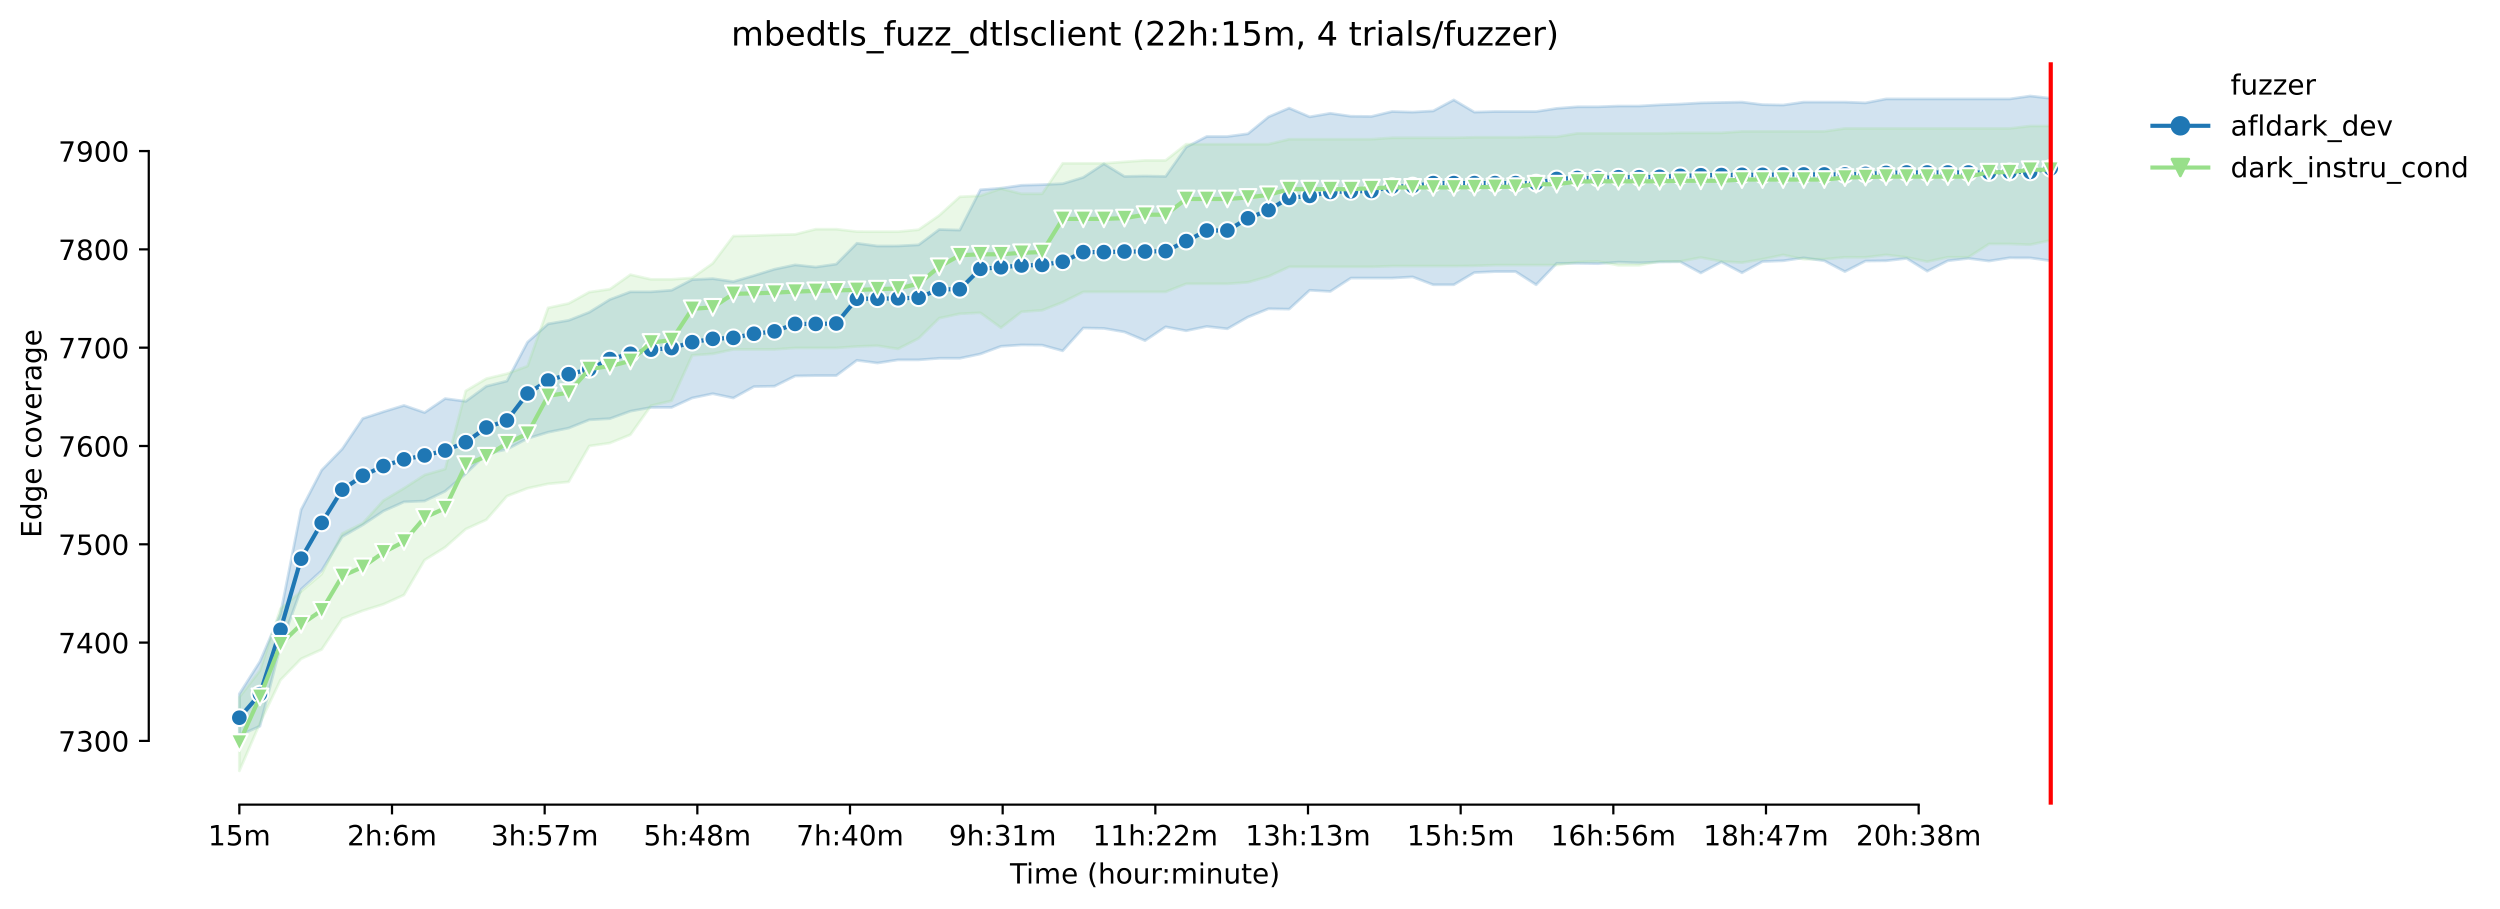 <?xml version="1.0" encoding="utf-8" standalone="no"?>
<!DOCTYPE svg PUBLIC "-//W3C//DTD SVG 1.1//EN"
  "http://www.w3.org/Graphics/SVG/1.1/DTD/svg11.dtd">
<!-- Created with matplotlib (https://matplotlib.org/) -->
<svg height="325.986pt" version="1.1" viewBox="0 0 896.143 325.986" width="896.143pt" xmlns="http://www.w3.org/2000/svg" xmlns:xlink="http://www.w3.org/1999/xlink">
 <defs>
  <style type="text/css">*{stroke-linecap:butt;stroke-linejoin:round;}</style>
 </defs>
 <g id="figure_1">
  <g id="patch_1">
   <path d="M 0 325.986 
L 896.143 325.986 
L 896.143 0 
L 0 0 
z
" style="fill:#ffffff;"/>
  </g>
  <g id="axes_1">
   <g id="patch_2">
    <path d="M 53.328 288.43 
L 767.568 288.43 
L 767.568 22.318 
L 53.328 22.318 
z
" style="fill:#ffffff;"/>
   </g>
   <g id="PolyCollection_1">
    <defs>
     <path d="M 85.794 -77.245 
L 85.794 -62.374 
L 93.172 -65.686 
L 100.551 -94.442 
L 107.929 -114.74 
L 115.308 -121.435 
L 122.686 -133.628 
L 130.065 -137.857 
L 137.443 -142.791 
L 144.822 -146.077 
L 152.2 -146.385 
L 159.579 -149.909 
L 166.957 -156.182 
L 174.336 -163.3 
L 181.714 -164.921 
L 189.093 -168.797 
L 196.471 -171.053 
L 203.85 -172.533 
L 211.228 -175.493 
L 218.607 -175.916 
L 225.985 -178.594 
L 233.364 -179.933 
L 240.742 -179.949 
L 248.121 -183.327 
L 255.499 -184.867 
L 262.878 -183.316 
L 270.256 -187.404 
L 277.635 -187.545 
L 285.013 -191.21 
L 292.392 -191.351 
L 299.77 -191.351 
L 307.149 -196.823 
L 314.527 -195.861 
L 321.906 -196.989 
L 329.284 -196.989 
L 336.663 -197.553 
L 344.042 -197.553 
L 351.42 -199.103 
L 358.799 -201.852 
L 366.177 -202.346 
L 373.556 -202.275 
L 380.934 -200.231 
L 388.313 -208.407 
L 395.691 -208.266 
L 403.07 -206.997 
L 410.448 -203.896 
L 417.827 -208.826 
L 425.205 -207.42 
L 432.584 -208.971 
L 439.962 -208.125 
L 447.341 -212.354 
L 454.719 -215.31 
L 462.098 -215.173 
L 469.476 -221.939 
L 476.855 -221.516 
L 484.233 -226.308 
L 491.612 -226.307 
L 498.99 -226.308 
L 506.369 -226.731 
L 513.747 -223.912 
L 521.126 -223.912 
L 528.504 -228.282 
L 535.883 -228.625 
L 543.261 -228.634 
L 550.64 -223.912 
L 558.018 -231.594 
L 565.397 -231.594 
L 572.775 -231.476 
L 580.154 -232.017 
L 587.532 -231.765 
L 594.911 -232.088 
L 602.289 -232.158 
L 609.668 -228.141 
L 617.046 -232.088 
L 624.425 -228.211 
L 631.803 -232.229 
L 639.182 -232.511 
L 646.561 -233.568 
L 653.939 -232.511 
L 661.318 -228.634 
L 668.696 -232.414 
L 676.075 -232.511 
L 683.453 -233.356 
L 690.832 -228.775 
L 698.21 -232.511 
L 705.589 -233.356 
L 712.967 -232.417 
L 720.346 -233.568 
L 727.724 -233.541 
L 735.103 -232.511 
L 735.103 -290.748 
L 735.103 -290.748 
L 727.724 -291.572 
L 720.346 -290.515 
L 712.967 -290.515 
L 705.589 -290.515 
L 698.21 -290.515 
L 690.832 -290.515 
L 683.453 -290.515 
L 676.075 -290.515 
L 668.696 -289.105 
L 661.318 -289.387 
L 653.939 -289.387 
L 646.561 -289.387 
L 639.182 -288.334 
L 631.803 -288.471 
L 624.425 -289.387 
L 617.046 -289.246 
L 609.668 -289.105 
L 602.289 -288.683 
L 594.911 -288.401 
L 587.532 -287.978 
L 580.154 -287.978 
L 572.775 -287.696 
L 565.397 -287.696 
L 558.018 -287.132 
L 550.64 -286.004 
L 543.261 -286.004 
L 535.883 -286.004 
L 528.504 -285.793 
L 521.126 -290.163 
L 513.747 -286.216 
L 506.369 -285.793 
L 498.99 -286.004 
L 491.612 -284.242 
L 484.233 -284.313 
L 476.855 -285.37 
L 469.476 -284.101 
L 462.098 -287.238 
L 454.719 -284.101 
L 447.341 -278.04 
L 439.962 -277.054 
L 432.584 -277.054 
L 425.205 -273.248 
L 417.827 -262.746 
L 410.448 -262.887 
L 403.07 -262.746 
L 395.691 -267.257 
L 388.313 -262.397 
L 380.934 -260.142 
L 373.556 -259.788 
L 366.177 -259.575 
L 358.799 -258.517 
L 351.42 -257.954 
L 344.042 -243.505 
L 336.663 -243.717 
L 329.284 -238.219 
L 321.906 -237.821 
L 314.527 -237.797 
L 307.149 -238.783 
L 299.77 -231.312 
L 292.392 -230.255 
L 285.013 -231.031 
L 277.635 -229.48 
L 270.256 -227.191 
L 262.878 -225.04 
L 255.499 -226.097 
L 248.121 -225.745 
L 240.742 -221.939 
L 233.364 -221.375 
L 225.985 -221.375 
L 218.607 -218.626 
L 211.228 -214.05 
L 203.85 -211.157 
L 196.471 -209.887 
L 189.093 -203.332 
L 181.714 -189.395 
L 174.336 -187.545 
L 166.957 -182.118 
L 159.579 -183.105 
L 152.2 -178.101 
L 144.822 -180.652 
L 137.443 -178.383 
L 130.065 -175.986 
L 122.686 -165.067 
L 115.308 -157.45 
L 107.929 -143.284 
L 100.551 -106 
L 93.172 -88.874 
L 85.794 -77.245 
z
" id="mf3a785e4ce" style="stroke:#1f77b4;stroke-opacity:0.2;"/>
    </defs>
    <g clip-path="url(#p879b7cb784)">
     <use style="fill:#1f77b4;fill-opacity:0.2;stroke:#1f77b4;stroke-opacity:0.2;" x="0" xlink:href="#mf3a785e4ce" y="325.986"/>
    </g>
   </g>
   <g id="PolyCollection_2">
    <defs>
     <path d="M 85.794 -76.082 
L 85.794 -49.652 
L 93.172 -66.743 
L 100.551 -82.249 
L 107.929 -89.825 
L 115.308 -93.173 
L 122.686 -104.274 
L 130.065 -107.093 
L 137.443 -109.383 
L 144.822 -112.731 
L 152.2 -125.241 
L 159.579 -129.822 
L 166.957 -136.342 
L 174.336 -139.689 
L 181.714 -148.147 
L 189.093 -150.966 
L 196.471 -152.552 
L 203.85 -153.257 
L 211.228 -166.119 
L 218.607 -167.176 
L 225.985 -170.172 
L 233.364 -180.567 
L 240.742 -182.329 
L 248.121 -198.628 
L 255.499 -199.156 
L 262.878 -200.742 
L 270.256 -200.742 
L 277.635 -200.742 
L 285.013 -201.271 
L 292.392 -201.271 
L 299.77 -201.271 
L 307.149 -201.799 
L 314.527 -202.064 
L 321.906 -200.918 
L 329.284 -204.707 
L 336.663 -211.931 
L 344.042 -213.516 
L 351.42 -213.869 
L 358.799 -208.495 
L 366.177 -214.221 
L 373.556 -214.75 
L 380.934 -217.657 
L 388.313 -221.357 
L 395.691 -221.357 
L 403.07 -221.357 
L 410.448 -221.357 
L 417.827 -221.357 
L 425.205 -224.265 
L 432.584 -224.265 
L 439.962 -224.265 
L 447.341 -224.793 
L 454.719 -226.908 
L 462.098 -230.343 
L 469.476 -230.343 
L 476.855 -230.343 
L 484.233 -230.343 
L 491.612 -230.343 
L 498.99 -230.608 
L 506.369 -230.608 
L 513.747 -230.608 
L 521.126 -230.608 
L 528.504 -230.696 
L 535.883 -230.96 
L 543.261 -230.96 
L 550.64 -230.96 
L 558.018 -230.96 
L 565.397 -232.017 
L 572.775 -232.282 
L 580.154 -230.872 
L 587.532 -230.872 
L 594.911 -232.282 
L 602.289 -232.282 
L 609.668 -233.691 
L 617.046 -232.282 
L 624.425 -231.841 
L 631.803 -233.074 
L 639.182 -234.621 
L 646.561 -233.074 
L 653.939 -233.074 
L 661.318 -233.779 
L 668.696 -233.735 
L 676.075 -234.638 
L 683.453 -233.74 
L 690.832 -232.193 
L 698.21 -233.779 
L 705.589 -233.779 
L 712.967 -238.537 
L 720.346 -238.537 
L 727.724 -238.272 
L 735.103 -239.858 
L 735.103 -280.824 
L 735.103 -280.824 
L 727.724 -280.824 
L 720.346 -279.943 
L 712.967 -279.943 
L 705.589 -279.943 
L 698.21 -279.943 
L 690.832 -279.943 
L 683.453 -279.943 
L 676.075 -279.943 
L 668.696 -279.943 
L 661.318 -279.943 
L 653.939 -278.886 
L 646.561 -278.886 
L 639.182 -278.886 
L 631.803 -278.886 
L 624.425 -278.886 
L 617.046 -278.357 
L 609.668 -278.357 
L 602.289 -278.357 
L 594.911 -278.181 
L 587.532 -278.181 
L 580.154 -278.181 
L 572.775 -278.181 
L 565.397 -278.181 
L 558.018 -276.948 
L 550.64 -276.948 
L 543.261 -276.772 
L 535.883 -276.772 
L 528.504 -276.772 
L 521.126 -276.595 
L 513.747 -276.595 
L 506.369 -276.595 
L 498.99 -276.595 
L 491.612 -276.067 
L 484.233 -276.067 
L 476.855 -276.067 
L 469.476 -276.067 
L 462.098 -276.067 
L 454.719 -274.305 
L 447.341 -274.305 
L 439.962 -274.305 
L 432.584 -274.305 
L 425.205 -274.305 
L 417.827 -268.49 
L 410.448 -268.49 
L 403.07 -267.962 
L 395.691 -267.433 
L 388.313 -267.433 
L 380.934 -267.433 
L 373.556 -256.509 
L 366.177 -256.509 
L 358.799 -258.359 
L 351.42 -255.804 
L 344.042 -255.452 
L 336.663 -248.756 
L 329.284 -243.646 
L 321.906 -242.942 
L 314.527 -242.942 
L 307.149 -242.964 
L 299.77 -243.823 
L 292.392 -243.823 
L 285.013 -241.972 
L 277.635 -241.796 
L 270.256 -241.532 
L 262.878 -241.356 
L 255.499 -231.577 
L 248.121 -226.379 
L 240.742 -225.85 
L 233.364 -225.85 
L 225.985 -227.524 
L 218.607 -222.326 
L 211.228 -221.269 
L 203.85 -217.217 
L 196.471 -215.631 
L 189.093 -194.751 
L 181.714 -192.02 
L 174.336 -190.258 
L 166.957 -185.853 
L 159.579 -157.838 
L 152.2 -155.724 
L 144.822 -150.966 
L 137.443 -146.561 
L 130.065 -138.456 
L 122.686 -134.756 
L 115.308 -120.22 
L 107.929 -113.965 
L 100.551 -107.798 
L 93.172 -85.597 
L 85.794 -76.082 
z
" id="m2d80fce9c5" style="stroke:#98df8a;stroke-opacity:0.2;"/>
    </defs>
    <g clip-path="url(#p879b7cb784)">
     <use style="fill:#98df8a;fill-opacity:0.2;stroke:#98df8a;stroke-opacity:0.2;" x="0" xlink:href="#m2d80fce9c5" y="325.986"/>
    </g>
   </g>
   <g id="matplotlib.axis_1">
    <g id="xtick_1">
     <g id="line2d_1">
      <defs>
       <path d="M 0 0 
L 0 3.5 
" id="m6fa364ba36" style="stroke:#000000;stroke-width:0.8;"/>
      </defs>
      <g>
       <use style="stroke:#000000;stroke-width:0.8;" x="85.794" xlink:href="#m6fa364ba36" y="288.43"/>
      </g>
     </g>
     <g id="text_1">
      <!-- 15m -->
      <g transform="translate(74.561 303.029)scale(0.1 -0.1)">
       <defs>
        <path d="M 12.406 8.297 
L 28.516 8.297 
L 28.516 63.922 
L 10.984 60.406 
L 10.984 69.391 
L 28.422 72.906 
L 38.281 72.906 
L 38.281 8.297 
L 54.391 8.297 
L 54.391 0 
L 12.406 0 
z
" id="DejaVuSans-49"/>
        <path d="M 10.797 72.906 
L 49.516 72.906 
L 49.516 64.594 
L 19.828 64.594 
L 19.828 46.734 
Q 21.969 47.469 24.109 47.828 
Q 26.266 48.188 28.422 48.188 
Q 40.625 48.188 47.75 41.5 
Q 54.891 34.812 54.891 23.391 
Q 54.891 11.625 47.562 5.094 
Q 40.234 -1.422 26.906 -1.422 
Q 22.312 -1.422 17.547 -0.641 
Q 12.797 0.141 7.719 1.703 
L 7.719 11.625 
Q 12.109 9.234 16.797 8.062 
Q 21.484 6.891 26.703 6.891 
Q 35.156 6.891 40.078 11.328 
Q 45.016 15.766 45.016 23.391 
Q 45.016 31 40.078 35.438 
Q 35.156 39.891 26.703 39.891 
Q 22.75 39.891 18.812 39.016 
Q 14.891 38.141 10.797 36.281 
z
" id="DejaVuSans-53"/>
        <path d="M 52 44.188 
Q 55.375 50.25 60.062 53.125 
Q 64.75 56 71.094 56 
Q 79.641 56 84.281 50.016 
Q 88.922 44.047 88.922 33.016 
L 88.922 0 
L 79.891 0 
L 79.891 32.719 
Q 79.891 40.578 77.094 44.375 
Q 74.312 48.188 68.609 48.188 
Q 61.625 48.188 57.562 43.547 
Q 53.516 38.922 53.516 30.906 
L 53.516 0 
L 44.484 0 
L 44.484 32.719 
Q 44.484 40.625 41.703 44.406 
Q 38.922 48.188 33.109 48.188 
Q 26.219 48.188 22.156 43.531 
Q 18.109 38.875 18.109 30.906 
L 18.109 0 
L 9.078 0 
L 9.078 54.688 
L 18.109 54.688 
L 18.109 46.188 
Q 21.188 51.219 25.484 53.609 
Q 29.781 56 35.688 56 
Q 41.656 56 45.828 52.969 
Q 50 49.953 52 44.188 
z
" id="DejaVuSans-109"/>
       </defs>
       <use xlink:href="#DejaVuSans-49"/>
       <use x="63.623" xlink:href="#DejaVuSans-53"/>
       <use x="127.246" xlink:href="#DejaVuSans-109"/>
      </g>
     </g>
    </g>
    <g id="xtick_2">
     <g id="line2d_2">
      <g>
       <use style="stroke:#000000;stroke-width:0.8;" x="140.518" xlink:href="#m6fa364ba36" y="288.43"/>
      </g>
     </g>
     <g id="text_2">
      <!-- 2h:6m -->
      <g transform="translate(124.432 303.029)scale(0.1 -0.1)">
       <defs>
        <path d="M 19.188 8.297 
L 53.609 8.297 
L 53.609 0 
L 7.328 0 
L 7.328 8.297 
Q 12.938 14.109 22.625 23.891 
Q 32.328 33.688 34.812 36.531 
Q 39.547 41.844 41.422 45.531 
Q 43.312 49.219 43.312 52.781 
Q 43.312 58.594 39.234 62.25 
Q 35.156 65.922 28.609 65.922 
Q 23.969 65.922 18.812 64.312 
Q 13.672 62.703 7.812 59.422 
L 7.812 69.391 
Q 13.766 71.781 18.938 73 
Q 24.125 74.219 28.422 74.219 
Q 39.75 74.219 46.484 68.547 
Q 53.219 62.891 53.219 53.422 
Q 53.219 48.922 51.531 44.891 
Q 49.859 40.875 45.406 35.406 
Q 44.188 33.984 37.641 27.219 
Q 31.109 20.453 19.188 8.297 
z
" id="DejaVuSans-50"/>
        <path d="M 54.891 33.016 
L 54.891 0 
L 45.906 0 
L 45.906 32.719 
Q 45.906 40.484 42.875 44.328 
Q 39.844 48.188 33.797 48.188 
Q 26.516 48.188 22.312 43.547 
Q 18.109 38.922 18.109 30.906 
L 18.109 0 
L 9.078 0 
L 9.078 75.984 
L 18.109 75.984 
L 18.109 46.188 
Q 21.344 51.125 25.703 53.562 
Q 30.078 56 35.797 56 
Q 45.219 56 50.047 50.172 
Q 54.891 44.344 54.891 33.016 
z
" id="DejaVuSans-104"/>
        <path d="M 11.719 12.406 
L 22.016 12.406 
L 22.016 0 
L 11.719 0 
z
M 11.719 51.703 
L 22.016 51.703 
L 22.016 39.312 
L 11.719 39.312 
z
" id="DejaVuSans-58"/>
        <path d="M 33.016 40.375 
Q 26.375 40.375 22.484 35.828 
Q 18.609 31.297 18.609 23.391 
Q 18.609 15.531 22.484 10.953 
Q 26.375 6.391 33.016 6.391 
Q 39.656 6.391 43.531 10.953 
Q 47.406 15.531 47.406 23.391 
Q 47.406 31.297 43.531 35.828 
Q 39.656 40.375 33.016 40.375 
z
M 52.594 71.297 
L 52.594 62.312 
Q 48.875 64.062 45.094 64.984 
Q 41.312 65.922 37.594 65.922 
Q 27.828 65.922 22.672 59.328 
Q 17.531 52.734 16.797 39.406 
Q 19.672 43.656 24.016 45.922 
Q 28.375 48.188 33.594 48.188 
Q 44.578 48.188 50.953 41.516 
Q 57.328 34.859 57.328 23.391 
Q 57.328 12.156 50.688 5.359 
Q 44.047 -1.422 33.016 -1.422 
Q 20.359 -1.422 13.672 8.266 
Q 6.984 17.969 6.984 36.375 
Q 6.984 53.656 15.188 63.938 
Q 23.391 74.219 37.203 74.219 
Q 40.922 74.219 44.703 73.484 
Q 48.484 72.75 52.594 71.297 
z
" id="DejaVuSans-54"/>
       </defs>
       <use xlink:href="#DejaVuSans-50"/>
       <use x="63.623" xlink:href="#DejaVuSans-104"/>
       <use x="127.002" xlink:href="#DejaVuSans-58"/>
       <use x="160.693" xlink:href="#DejaVuSans-54"/>
       <use x="224.316" xlink:href="#DejaVuSans-109"/>
      </g>
     </g>
    </g>
    <g id="xtick_3">
     <g id="line2d_3">
      <g>
       <use style="stroke:#000000;stroke-width:0.8;" x="195.242" xlink:href="#m6fa364ba36" y="288.43"/>
      </g>
     </g>
     <g id="text_3">
      <!-- 3h:57m -->
      <g transform="translate(175.974 303.029)scale(0.1 -0.1)">
       <defs>
        <path d="M 40.578 39.312 
Q 47.656 37.797 51.625 33 
Q 55.609 28.219 55.609 21.188 
Q 55.609 10.406 48.188 4.484 
Q 40.766 -1.422 27.094 -1.422 
Q 22.516 -1.422 17.656 -0.516 
Q 12.797 0.391 7.625 2.203 
L 7.625 11.719 
Q 11.719 9.328 16.594 8.109 
Q 21.484 6.891 26.812 6.891 
Q 36.078 6.891 40.938 10.547 
Q 45.797 14.203 45.797 21.188 
Q 45.797 27.641 41.281 31.266 
Q 36.766 34.906 28.719 34.906 
L 20.219 34.906 
L 20.219 43.016 
L 29.109 43.016 
Q 36.375 43.016 40.234 45.922 
Q 44.094 48.828 44.094 54.297 
Q 44.094 59.906 40.109 62.906 
Q 36.141 65.922 28.719 65.922 
Q 24.656 65.922 20.016 65.031 
Q 15.375 64.156 9.812 62.312 
L 9.812 71.094 
Q 15.438 72.656 20.344 73.438 
Q 25.25 74.219 29.594 74.219 
Q 40.828 74.219 47.359 69.109 
Q 53.906 64.016 53.906 55.328 
Q 53.906 49.266 50.438 45.094 
Q 46.969 40.922 40.578 39.312 
z
" id="DejaVuSans-51"/>
        <path d="M 8.203 72.906 
L 55.078 72.906 
L 55.078 68.703 
L 28.609 0 
L 18.312 0 
L 43.219 64.594 
L 8.203 64.594 
z
" id="DejaVuSans-55"/>
       </defs>
       <use xlink:href="#DejaVuSans-51"/>
       <use x="63.623" xlink:href="#DejaVuSans-104"/>
       <use x="127.002" xlink:href="#DejaVuSans-58"/>
       <use x="160.693" xlink:href="#DejaVuSans-53"/>
       <use x="224.316" xlink:href="#DejaVuSans-55"/>
       <use x="287.939" xlink:href="#DejaVuSans-109"/>
      </g>
     </g>
    </g>
    <g id="xtick_4">
     <g id="line2d_4">
      <g>
       <use style="stroke:#000000;stroke-width:0.8;" x="249.965" xlink:href="#m6fa364ba36" y="288.43"/>
      </g>
     </g>
     <g id="text_4">
      <!-- 5h:48m -->
      <g transform="translate(230.698 303.029)scale(0.1 -0.1)">
       <defs>
        <path d="M 37.797 64.312 
L 12.891 25.391 
L 37.797 25.391 
z
M 35.203 72.906 
L 47.609 72.906 
L 47.609 25.391 
L 58.016 25.391 
L 58.016 17.188 
L 47.609 17.188 
L 47.609 0 
L 37.797 0 
L 37.797 17.188 
L 4.891 17.188 
L 4.891 26.703 
z
" id="DejaVuSans-52"/>
        <path d="M 31.781 34.625 
Q 24.75 34.625 20.719 30.859 
Q 16.703 27.094 16.703 20.516 
Q 16.703 13.922 20.719 10.156 
Q 24.75 6.391 31.781 6.391 
Q 38.812 6.391 42.859 10.172 
Q 46.922 13.969 46.922 20.516 
Q 46.922 27.094 42.891 30.859 
Q 38.875 34.625 31.781 34.625 
z
M 21.922 38.812 
Q 15.578 40.375 12.031 44.719 
Q 8.5 49.078 8.5 55.328 
Q 8.5 64.062 14.719 69.141 
Q 20.953 74.219 31.781 74.219 
Q 42.672 74.219 48.875 69.141 
Q 55.078 64.062 55.078 55.328 
Q 55.078 49.078 51.531 44.719 
Q 48 40.375 41.703 38.812 
Q 48.828 37.156 52.797 32.312 
Q 56.781 27.484 56.781 20.516 
Q 56.781 9.906 50.312 4.234 
Q 43.844 -1.422 31.781 -1.422 
Q 19.734 -1.422 13.25 4.234 
Q 6.781 9.906 6.781 20.516 
Q 6.781 27.484 10.781 32.312 
Q 14.797 37.156 21.922 38.812 
z
M 18.312 54.391 
Q 18.312 48.734 21.844 45.562 
Q 25.391 42.391 31.781 42.391 
Q 38.141 42.391 41.719 45.562 
Q 45.312 48.734 45.312 54.391 
Q 45.312 60.062 41.719 63.234 
Q 38.141 66.406 31.781 66.406 
Q 25.391 66.406 21.844 63.234 
Q 18.312 60.062 18.312 54.391 
z
" id="DejaVuSans-56"/>
       </defs>
       <use xlink:href="#DejaVuSans-53"/>
       <use x="63.623" xlink:href="#DejaVuSans-104"/>
       <use x="127.002" xlink:href="#DejaVuSans-58"/>
       <use x="160.693" xlink:href="#DejaVuSans-52"/>
       <use x="224.316" xlink:href="#DejaVuSans-56"/>
       <use x="287.939" xlink:href="#DejaVuSans-109"/>
      </g>
     </g>
    </g>
    <g id="xtick_5">
     <g id="line2d_5">
      <g>
       <use style="stroke:#000000;stroke-width:0.8;" x="304.689" xlink:href="#m6fa364ba36" y="288.43"/>
      </g>
     </g>
     <g id="text_5">
      <!-- 7h:40m -->
      <g transform="translate(285.422 303.029)scale(0.1 -0.1)">
       <defs>
        <path d="M 31.781 66.406 
Q 24.172 66.406 20.328 58.906 
Q 16.5 51.422 16.5 36.375 
Q 16.5 21.391 20.328 13.891 
Q 24.172 6.391 31.781 6.391 
Q 39.453 6.391 43.281 13.891 
Q 47.125 21.391 47.125 36.375 
Q 47.125 51.422 43.281 58.906 
Q 39.453 66.406 31.781 66.406 
z
M 31.781 74.219 
Q 44.047 74.219 50.516 64.516 
Q 56.984 54.828 56.984 36.375 
Q 56.984 17.969 50.516 8.266 
Q 44.047 -1.422 31.781 -1.422 
Q 19.531 -1.422 13.062 8.266 
Q 6.594 17.969 6.594 36.375 
Q 6.594 54.828 13.062 64.516 
Q 19.531 74.219 31.781 74.219 
z
" id="DejaVuSans-48"/>
       </defs>
       <use xlink:href="#DejaVuSans-55"/>
       <use x="63.623" xlink:href="#DejaVuSans-104"/>
       <use x="127.002" xlink:href="#DejaVuSans-58"/>
       <use x="160.693" xlink:href="#DejaVuSans-52"/>
       <use x="224.316" xlink:href="#DejaVuSans-48"/>
       <use x="287.939" xlink:href="#DejaVuSans-109"/>
      </g>
     </g>
    </g>
    <g id="xtick_6">
     <g id="line2d_6">
      <g>
       <use style="stroke:#000000;stroke-width:0.8;" x="359.413" xlink:href="#m6fa364ba36" y="288.43"/>
      </g>
     </g>
     <g id="text_6">
      <!-- 9h:31m -->
      <g transform="translate(340.146 303.029)scale(0.1 -0.1)">
       <defs>
        <path d="M 10.984 1.516 
L 10.984 10.5 
Q 14.703 8.734 18.5 7.812 
Q 22.312 6.891 25.984 6.891 
Q 35.75 6.891 40.891 13.453 
Q 46.047 20.016 46.781 33.406 
Q 43.953 29.203 39.594 26.953 
Q 35.25 24.703 29.984 24.703 
Q 19.047 24.703 12.672 31.312 
Q 6.297 37.938 6.297 49.422 
Q 6.297 60.641 12.938 67.422 
Q 19.578 74.219 30.609 74.219 
Q 43.266 74.219 49.922 64.516 
Q 56.594 54.828 56.594 36.375 
Q 56.594 19.141 48.406 8.859 
Q 40.234 -1.422 26.422 -1.422 
Q 22.703 -1.422 18.891 -0.688 
Q 15.094 0.047 10.984 1.516 
z
M 30.609 32.422 
Q 37.25 32.422 41.125 36.953 
Q 45.016 41.5 45.016 49.422 
Q 45.016 57.281 41.125 61.844 
Q 37.25 66.406 30.609 66.406 
Q 23.969 66.406 20.094 61.844 
Q 16.219 57.281 16.219 49.422 
Q 16.219 41.5 20.094 36.953 
Q 23.969 32.422 30.609 32.422 
z
" id="DejaVuSans-57"/>
       </defs>
       <use xlink:href="#DejaVuSans-57"/>
       <use x="63.623" xlink:href="#DejaVuSans-104"/>
       <use x="127.002" xlink:href="#DejaVuSans-58"/>
       <use x="160.693" xlink:href="#DejaVuSans-51"/>
       <use x="224.316" xlink:href="#DejaVuSans-49"/>
       <use x="287.939" xlink:href="#DejaVuSans-109"/>
      </g>
     </g>
    </g>
    <g id="xtick_7">
     <g id="line2d_7">
      <g>
       <use style="stroke:#000000;stroke-width:0.8;" x="414.137" xlink:href="#m6fa364ba36" y="288.43"/>
      </g>
     </g>
     <g id="text_7">
      <!-- 11h:22m -->
      <g transform="translate(391.689 303.029)scale(0.1 -0.1)">
       <use xlink:href="#DejaVuSans-49"/>
       <use x="63.623" xlink:href="#DejaVuSans-49"/>
       <use x="127.246" xlink:href="#DejaVuSans-104"/>
       <use x="190.625" xlink:href="#DejaVuSans-58"/>
       <use x="224.316" xlink:href="#DejaVuSans-50"/>
       <use x="287.939" xlink:href="#DejaVuSans-50"/>
       <use x="351.562" xlink:href="#DejaVuSans-109"/>
      </g>
     </g>
    </g>
    <g id="xtick_8">
     <g id="line2d_8">
      <g>
       <use style="stroke:#000000;stroke-width:0.8;" x="468.861" xlink:href="#m6fa364ba36" y="288.43"/>
      </g>
     </g>
     <g id="text_8">
      <!-- 13h:13m -->
      <g transform="translate(446.413 303.029)scale(0.1 -0.1)">
       <use xlink:href="#DejaVuSans-49"/>
       <use x="63.623" xlink:href="#DejaVuSans-51"/>
       <use x="127.246" xlink:href="#DejaVuSans-104"/>
       <use x="190.625" xlink:href="#DejaVuSans-58"/>
       <use x="224.316" xlink:href="#DejaVuSans-49"/>
       <use x="287.939" xlink:href="#DejaVuSans-51"/>
       <use x="351.562" xlink:href="#DejaVuSans-109"/>
      </g>
     </g>
    </g>
    <g id="xtick_9">
     <g id="line2d_9">
      <g>
       <use style="stroke:#000000;stroke-width:0.8;" x="523.585" xlink:href="#m6fa364ba36" y="288.43"/>
      </g>
     </g>
     <g id="text_9">
      <!-- 15h:5m -->
      <g transform="translate(504.318 303.029)scale(0.1 -0.1)">
       <use xlink:href="#DejaVuSans-49"/>
       <use x="63.623" xlink:href="#DejaVuSans-53"/>
       <use x="127.246" xlink:href="#DejaVuSans-104"/>
       <use x="190.625" xlink:href="#DejaVuSans-58"/>
       <use x="224.316" xlink:href="#DejaVuSans-53"/>
       <use x="287.939" xlink:href="#DejaVuSans-109"/>
      </g>
     </g>
    </g>
    <g id="xtick_10">
     <g id="line2d_10">
      <g>
       <use style="stroke:#000000;stroke-width:0.8;" x="578.309" xlink:href="#m6fa364ba36" y="288.43"/>
      </g>
     </g>
     <g id="text_10">
      <!-- 16h:56m -->
      <g transform="translate(555.861 303.029)scale(0.1 -0.1)">
       <use xlink:href="#DejaVuSans-49"/>
       <use x="63.623" xlink:href="#DejaVuSans-54"/>
       <use x="127.246" xlink:href="#DejaVuSans-104"/>
       <use x="190.625" xlink:href="#DejaVuSans-58"/>
       <use x="224.316" xlink:href="#DejaVuSans-53"/>
       <use x="287.939" xlink:href="#DejaVuSans-54"/>
       <use x="351.562" xlink:href="#DejaVuSans-109"/>
      </g>
     </g>
    </g>
    <g id="xtick_11">
     <g id="line2d_11">
      <g>
       <use style="stroke:#000000;stroke-width:0.8;" x="633.033" xlink:href="#m6fa364ba36" y="288.43"/>
      </g>
     </g>
     <g id="text_11">
      <!-- 18h:47m -->
      <g transform="translate(610.585 303.029)scale(0.1 -0.1)">
       <use xlink:href="#DejaVuSans-49"/>
       <use x="63.623" xlink:href="#DejaVuSans-56"/>
       <use x="127.246" xlink:href="#DejaVuSans-104"/>
       <use x="190.625" xlink:href="#DejaVuSans-58"/>
       <use x="224.316" xlink:href="#DejaVuSans-52"/>
       <use x="287.939" xlink:href="#DejaVuSans-55"/>
       <use x="351.562" xlink:href="#DejaVuSans-109"/>
      </g>
     </g>
    </g>
    <g id="xtick_12">
     <g id="line2d_12">
      <g>
       <use style="stroke:#000000;stroke-width:0.8;" x="687.757" xlink:href="#m6fa364ba36" y="288.43"/>
      </g>
     </g>
     <g id="text_12">
      <!-- 20h:38m -->
      <g transform="translate(665.309 303.029)scale(0.1 -0.1)">
       <use xlink:href="#DejaVuSans-50"/>
       <use x="63.623" xlink:href="#DejaVuSans-48"/>
       <use x="127.246" xlink:href="#DejaVuSans-104"/>
       <use x="190.625" xlink:href="#DejaVuSans-58"/>
       <use x="224.316" xlink:href="#DejaVuSans-51"/>
       <use x="287.939" xlink:href="#DejaVuSans-56"/>
       <use x="351.562" xlink:href="#DejaVuSans-109"/>
      </g>
     </g>
    </g>
    <g id="text_13">
     <!-- Time (hour:minute) -->
     <g transform="translate(362.041 316.707)scale(0.1 -0.1)">
      <defs>
       <path d="M -0.297 72.906 
L 61.375 72.906 
L 61.375 64.594 
L 35.5 64.594 
L 35.5 0 
L 25.594 0 
L 25.594 64.594 
L -0.297 64.594 
z
" id="DejaVuSans-84"/>
       <path d="M 9.422 54.688 
L 18.406 54.688 
L 18.406 0 
L 9.422 0 
z
M 9.422 75.984 
L 18.406 75.984 
L 18.406 64.594 
L 9.422 64.594 
z
" id="DejaVuSans-105"/>
       <path d="M 56.203 29.594 
L 56.203 25.203 
L 14.891 25.203 
Q 15.484 15.922 20.484 11.062 
Q 25.484 6.203 34.422 6.203 
Q 39.594 6.203 44.453 7.469 
Q 49.312 8.734 54.109 11.281 
L 54.109 2.781 
Q 49.266 0.734 44.188 -0.344 
Q 39.109 -1.422 33.891 -1.422 
Q 20.797 -1.422 13.156 6.188 
Q 5.516 13.812 5.516 26.812 
Q 5.516 40.234 12.766 48.109 
Q 20.016 56 32.328 56 
Q 43.359 56 49.781 48.891 
Q 56.203 41.797 56.203 29.594 
z
M 47.219 32.234 
Q 47.125 39.594 43.094 43.984 
Q 39.062 48.391 32.422 48.391 
Q 24.906 48.391 20.391 44.141 
Q 15.875 39.891 15.188 32.172 
z
" id="DejaVuSans-101"/>
       <path id="DejaVuSans-32"/>
       <path d="M 31 75.875 
Q 24.469 64.656 21.281 53.656 
Q 18.109 42.672 18.109 31.391 
Q 18.109 20.125 21.312 9.062 
Q 24.516 -2 31 -13.188 
L 23.188 -13.188 
Q 15.875 -1.703 12.234 9.375 
Q 8.594 20.453 8.594 31.391 
Q 8.594 42.281 12.203 53.312 
Q 15.828 64.359 23.188 75.875 
z
" id="DejaVuSans-40"/>
       <path d="M 30.609 48.391 
Q 23.391 48.391 19.188 42.75 
Q 14.984 37.109 14.984 27.297 
Q 14.984 17.484 19.156 11.844 
Q 23.344 6.203 30.609 6.203 
Q 37.797 6.203 41.984 11.859 
Q 46.188 17.531 46.188 27.297 
Q 46.188 37.016 41.984 42.703 
Q 37.797 48.391 30.609 48.391 
z
M 30.609 56 
Q 42.328 56 49.016 48.375 
Q 55.719 40.766 55.719 27.297 
Q 55.719 13.875 49.016 6.219 
Q 42.328 -1.422 30.609 -1.422 
Q 18.844 -1.422 12.172 6.219 
Q 5.516 13.875 5.516 27.297 
Q 5.516 40.766 12.172 48.375 
Q 18.844 56 30.609 56 
z
" id="DejaVuSans-111"/>
       <path d="M 8.5 21.578 
L 8.5 54.688 
L 17.484 54.688 
L 17.484 21.922 
Q 17.484 14.156 20.5 10.266 
Q 23.531 6.391 29.594 6.391 
Q 36.859 6.391 41.078 11.031 
Q 45.312 15.672 45.312 23.688 
L 45.312 54.688 
L 54.297 54.688 
L 54.297 0 
L 45.312 0 
L 45.312 8.406 
Q 42.047 3.422 37.719 1 
Q 33.406 -1.422 27.688 -1.422 
Q 18.266 -1.422 13.375 4.438 
Q 8.5 10.297 8.5 21.578 
z
M 31.109 56 
z
" id="DejaVuSans-117"/>
       <path d="M 41.109 46.297 
Q 39.594 47.172 37.812 47.578 
Q 36.031 48 33.891 48 
Q 26.266 48 22.188 43.047 
Q 18.109 38.094 18.109 28.812 
L 18.109 0 
L 9.078 0 
L 9.078 54.688 
L 18.109 54.688 
L 18.109 46.188 
Q 20.953 51.172 25.484 53.578 
Q 30.031 56 36.531 56 
Q 37.453 56 38.578 55.875 
Q 39.703 55.766 41.062 55.516 
z
" id="DejaVuSans-114"/>
       <path d="M 54.891 33.016 
L 54.891 0 
L 45.906 0 
L 45.906 32.719 
Q 45.906 40.484 42.875 44.328 
Q 39.844 48.188 33.797 48.188 
Q 26.516 48.188 22.312 43.547 
Q 18.109 38.922 18.109 30.906 
L 18.109 0 
L 9.078 0 
L 9.078 54.688 
L 18.109 54.688 
L 18.109 46.188 
Q 21.344 51.125 25.703 53.562 
Q 30.078 56 35.797 56 
Q 45.219 56 50.047 50.172 
Q 54.891 44.344 54.891 33.016 
z
" id="DejaVuSans-110"/>
       <path d="M 18.312 70.219 
L 18.312 54.688 
L 36.812 54.688 
L 36.812 47.703 
L 18.312 47.703 
L 18.312 18.016 
Q 18.312 11.328 20.141 9.422 
Q 21.969 7.516 27.594 7.516 
L 36.812 7.516 
L 36.812 0 
L 27.594 0 
Q 17.188 0 13.234 3.875 
Q 9.281 7.766 9.281 18.016 
L 9.281 47.703 
L 2.688 47.703 
L 2.688 54.688 
L 9.281 54.688 
L 9.281 70.219 
z
" id="DejaVuSans-116"/>
       <path d="M 8.016 75.875 
L 15.828 75.875 
Q 23.141 64.359 26.781 53.312 
Q 30.422 42.281 30.422 31.391 
Q 30.422 20.453 26.781 9.375 
Q 23.141 -1.703 15.828 -13.188 
L 8.016 -13.188 
Q 14.5 -2 17.703 9.062 
Q 20.906 20.125 20.906 31.391 
Q 20.906 42.672 17.703 53.656 
Q 14.5 64.656 8.016 75.875 
z
" id="DejaVuSans-41"/>
      </defs>
      <use xlink:href="#DejaVuSans-84"/>
      <use x="57.959" xlink:href="#DejaVuSans-105"/>
      <use x="85.742" xlink:href="#DejaVuSans-109"/>
      <use x="183.154" xlink:href="#DejaVuSans-101"/>
      <use x="244.678" xlink:href="#DejaVuSans-32"/>
      <use x="276.465" xlink:href="#DejaVuSans-40"/>
      <use x="315.479" xlink:href="#DejaVuSans-104"/>
      <use x="378.857" xlink:href="#DejaVuSans-111"/>
      <use x="440.039" xlink:href="#DejaVuSans-117"/>
      <use x="503.418" xlink:href="#DejaVuSans-114"/>
      <use x="542.781" xlink:href="#DejaVuSans-58"/>
      <use x="576.473" xlink:href="#DejaVuSans-109"/>
      <use x="673.885" xlink:href="#DejaVuSans-105"/>
      <use x="701.668" xlink:href="#DejaVuSans-110"/>
      <use x="765.047" xlink:href="#DejaVuSans-117"/>
      <use x="828.426" xlink:href="#DejaVuSans-116"/>
      <use x="867.635" xlink:href="#DejaVuSans-101"/>
      <use x="929.158" xlink:href="#DejaVuSans-41"/>
     </g>
    </g>
   </g>
   <g id="matplotlib.axis_2">
    <g id="ytick_1">
     <g id="line2d_13">
      <defs>
       <path d="M 0 0 
L -3.5 0 
" id="m1becca9aa0" style="stroke:#000000;stroke-width:0.8;"/>
      </defs>
      <g>
       <use style="stroke:#000000;stroke-width:0.8;" x="53.328" xlink:href="#m1becca9aa0" y="265.586"/>
      </g>
     </g>
     <g id="text_14">
      <!-- 7300 -->
      <g transform="translate(20.878 269.385)scale(0.1 -0.1)">
       <use xlink:href="#DejaVuSans-55"/>
       <use x="63.623" xlink:href="#DejaVuSans-51"/>
       <use x="127.246" xlink:href="#DejaVuSans-48"/>
       <use x="190.869" xlink:href="#DejaVuSans-48"/>
      </g>
     </g>
    </g>
    <g id="ytick_2">
     <g id="line2d_14">
      <g>
       <use style="stroke:#000000;stroke-width:0.8;" x="53.328" xlink:href="#m1becca9aa0" y="230.346"/>
      </g>
     </g>
     <g id="text_15">
      <!-- 7400 -->
      <g transform="translate(20.878 234.146)scale(0.1 -0.1)">
       <use xlink:href="#DejaVuSans-55"/>
       <use x="63.623" xlink:href="#DejaVuSans-52"/>
       <use x="127.246" xlink:href="#DejaVuSans-48"/>
       <use x="190.869" xlink:href="#DejaVuSans-48"/>
      </g>
     </g>
    </g>
    <g id="ytick_3">
     <g id="line2d_15">
      <g>
       <use style="stroke:#000000;stroke-width:0.8;" x="53.328" xlink:href="#m1becca9aa0" y="195.107"/>
      </g>
     </g>
     <g id="text_16">
      <!-- 7500 -->
      <g transform="translate(20.878 198.906)scale(0.1 -0.1)">
       <use xlink:href="#DejaVuSans-55"/>
       <use x="63.623" xlink:href="#DejaVuSans-53"/>
       <use x="127.246" xlink:href="#DejaVuSans-48"/>
       <use x="190.869" xlink:href="#DejaVuSans-48"/>
      </g>
     </g>
    </g>
    <g id="ytick_4">
     <g id="line2d_16">
      <g>
       <use style="stroke:#000000;stroke-width:0.8;" x="53.328" xlink:href="#m1becca9aa0" y="159.867"/>
      </g>
     </g>
     <g id="text_17">
      <!-- 7600 -->
      <g transform="translate(20.878 163.666)scale(0.1 -0.1)">
       <use xlink:href="#DejaVuSans-55"/>
       <use x="63.623" xlink:href="#DejaVuSans-54"/>
       <use x="127.246" xlink:href="#DejaVuSans-48"/>
       <use x="190.869" xlink:href="#DejaVuSans-48"/>
      </g>
     </g>
    </g>
    <g id="ytick_5">
     <g id="line2d_17">
      <g>
       <use style="stroke:#000000;stroke-width:0.8;" x="53.328" xlink:href="#m1becca9aa0" y="124.628"/>
      </g>
     </g>
     <g id="text_18">
      <!-- 7700 -->
      <g transform="translate(20.878 128.427)scale(0.1 -0.1)">
       <use xlink:href="#DejaVuSans-55"/>
       <use x="63.623" xlink:href="#DejaVuSans-55"/>
       <use x="127.246" xlink:href="#DejaVuSans-48"/>
       <use x="190.869" xlink:href="#DejaVuSans-48"/>
      </g>
     </g>
    </g>
    <g id="ytick_6">
     <g id="line2d_18">
      <g>
       <use style="stroke:#000000;stroke-width:0.8;" x="53.328" xlink:href="#m1becca9aa0" y="89.388"/>
      </g>
     </g>
     <g id="text_19">
      <!-- 7800 -->
      <g transform="translate(20.878 93.187)scale(0.1 -0.1)">
       <use xlink:href="#DejaVuSans-55"/>
       <use x="63.623" xlink:href="#DejaVuSans-56"/>
       <use x="127.246" xlink:href="#DejaVuSans-48"/>
       <use x="190.869" xlink:href="#DejaVuSans-48"/>
      </g>
     </g>
    </g>
    <g id="ytick_7">
     <g id="line2d_19">
      <g>
       <use style="stroke:#000000;stroke-width:0.8;" x="53.328" xlink:href="#m1becca9aa0" y="54.148"/>
      </g>
     </g>
     <g id="text_20">
      <!-- 7900 -->
      <g transform="translate(20.878 57.948)scale(0.1 -0.1)">
       <use xlink:href="#DejaVuSans-55"/>
       <use x="63.623" xlink:href="#DejaVuSans-57"/>
       <use x="127.246" xlink:href="#DejaVuSans-48"/>
       <use x="190.869" xlink:href="#DejaVuSans-48"/>
      </g>
     </g>
    </g>
    <g id="text_21">
     <!-- Edge coverage -->
     <g transform="translate(14.798 192.762)rotate(-90)scale(0.1 -0.1)">
      <defs>
       <path d="M 9.812 72.906 
L 55.906 72.906 
L 55.906 64.594 
L 19.672 64.594 
L 19.672 43.016 
L 54.391 43.016 
L 54.391 34.719 
L 19.672 34.719 
L 19.672 8.297 
L 56.781 8.297 
L 56.781 0 
L 9.812 0 
z
" id="DejaVuSans-69"/>
       <path d="M 45.406 46.391 
L 45.406 75.984 
L 54.391 75.984 
L 54.391 0 
L 45.406 0 
L 45.406 8.203 
Q 42.578 3.328 38.25 0.953 
Q 33.938 -1.422 27.875 -1.422 
Q 17.969 -1.422 11.734 6.484 
Q 5.516 14.406 5.516 27.297 
Q 5.516 40.188 11.734 48.094 
Q 17.969 56 27.875 56 
Q 33.938 56 38.25 53.625 
Q 42.578 51.266 45.406 46.391 
z
M 14.797 27.297 
Q 14.797 17.391 18.875 11.75 
Q 22.953 6.109 30.078 6.109 
Q 37.203 6.109 41.297 11.75 
Q 45.406 17.391 45.406 27.297 
Q 45.406 37.203 41.297 42.844 
Q 37.203 48.484 30.078 48.484 
Q 22.953 48.484 18.875 42.844 
Q 14.797 37.203 14.797 27.297 
z
" id="DejaVuSans-100"/>
       <path d="M 45.406 27.984 
Q 45.406 37.75 41.375 43.109 
Q 37.359 48.484 30.078 48.484 
Q 22.859 48.484 18.828 43.109 
Q 14.797 37.75 14.797 27.984 
Q 14.797 18.266 18.828 12.891 
Q 22.859 7.516 30.078 7.516 
Q 37.359 7.516 41.375 12.891 
Q 45.406 18.266 45.406 27.984 
z
M 54.391 6.781 
Q 54.391 -7.172 48.188 -13.984 
Q 42 -20.797 29.203 -20.797 
Q 24.469 -20.797 20.266 -20.094 
Q 16.062 -19.391 12.109 -17.922 
L 12.109 -9.188 
Q 16.062 -11.328 19.922 -12.344 
Q 23.781 -13.375 27.781 -13.375 
Q 36.625 -13.375 41.016 -8.766 
Q 45.406 -4.156 45.406 5.172 
L 45.406 9.625 
Q 42.625 4.781 38.281 2.391 
Q 33.938 0 27.875 0 
Q 17.828 0 11.672 7.656 
Q 5.516 15.328 5.516 27.984 
Q 5.516 40.672 11.672 48.328 
Q 17.828 56 27.875 56 
Q 33.938 56 38.281 53.609 
Q 42.625 51.219 45.406 46.391 
L 45.406 54.688 
L 54.391 54.688 
z
" id="DejaVuSans-103"/>
       <path d="M 48.781 52.594 
L 48.781 44.188 
Q 44.969 46.297 41.141 47.344 
Q 37.312 48.391 33.406 48.391 
Q 24.656 48.391 19.812 42.844 
Q 14.984 37.312 14.984 27.297 
Q 14.984 17.281 19.812 11.734 
Q 24.656 6.203 33.406 6.203 
Q 37.312 6.203 41.141 7.25 
Q 44.969 8.297 48.781 10.406 
L 48.781 2.094 
Q 45.016 0.344 40.984 -0.531 
Q 36.969 -1.422 32.422 -1.422 
Q 20.062 -1.422 12.781 6.344 
Q 5.516 14.109 5.516 27.297 
Q 5.516 40.672 12.859 48.328 
Q 20.219 56 33.016 56 
Q 37.156 56 41.109 55.141 
Q 45.062 54.297 48.781 52.594 
z
" id="DejaVuSans-99"/>
       <path d="M 2.984 54.688 
L 12.5 54.688 
L 29.594 8.797 
L 46.688 54.688 
L 56.203 54.688 
L 35.688 0 
L 23.484 0 
z
" id="DejaVuSans-118"/>
       <path d="M 34.281 27.484 
Q 23.391 27.484 19.188 25 
Q 14.984 22.516 14.984 16.5 
Q 14.984 11.719 18.141 8.906 
Q 21.297 6.109 26.703 6.109 
Q 34.188 6.109 38.703 11.406 
Q 43.219 16.703 43.219 25.484 
L 43.219 27.484 
z
M 52.203 31.203 
L 52.203 0 
L 43.219 0 
L 43.219 8.297 
Q 40.141 3.328 35.547 0.953 
Q 30.953 -1.422 24.312 -1.422 
Q 15.922 -1.422 10.953 3.297 
Q 6 8.016 6 15.922 
Q 6 25.141 12.172 29.828 
Q 18.359 34.516 30.609 34.516 
L 43.219 34.516 
L 43.219 35.406 
Q 43.219 41.609 39.141 45 
Q 35.062 48.391 27.688 48.391 
Q 23 48.391 18.547 47.266 
Q 14.109 46.141 10.016 43.891 
L 10.016 52.203 
Q 14.938 54.109 19.578 55.047 
Q 24.219 56 28.609 56 
Q 40.484 56 46.344 49.844 
Q 52.203 43.703 52.203 31.203 
z
" id="DejaVuSans-97"/>
      </defs>
      <use xlink:href="#DejaVuSans-69"/>
      <use x="63.184" xlink:href="#DejaVuSans-100"/>
      <use x="126.66" xlink:href="#DejaVuSans-103"/>
      <use x="190.137" xlink:href="#DejaVuSans-101"/>
      <use x="251.66" xlink:href="#DejaVuSans-32"/>
      <use x="283.447" xlink:href="#DejaVuSans-99"/>
      <use x="338.428" xlink:href="#DejaVuSans-111"/>
      <use x="399.609" xlink:href="#DejaVuSans-118"/>
      <use x="458.789" xlink:href="#DejaVuSans-101"/>
      <use x="520.312" xlink:href="#DejaVuSans-114"/>
      <use x="561.426" xlink:href="#DejaVuSans-97"/>
      <use x="622.705" xlink:href="#DejaVuSans-103"/>
      <use x="686.182" xlink:href="#DejaVuSans-101"/>
     </g>
    </g>
   </g>
   <g id="line2d_20">
    <path clip-path="url(#p879b7cb784)" d="M 85.794 257.269 
L 93.172 248.812 
L 100.551 225.765 
L 107.929 200.252 
L 115.308 187.425 
L 122.686 175.514 
L 130.065 170.51 
L 137.443 167.056 
L 144.822 164.66 
L 152.2 163.25 
L 159.579 161.488 
L 166.957 158.528 
L 174.336 153.242 
L 181.714 150.705 
L 189.093 141.049 
L 196.471 136.398 
L 203.85 134.142 
L 211.228 132.38 
L 218.607 128.715 
L 225.985 126.812 
L 233.364 125.332 
L 240.742 124.769 
L 248.121 122.654 
L 255.499 121.456 
L 262.878 121.104 
L 270.256 119.624 
L 277.635 118.778 
L 285.013 116.1 
L 292.392 116.1 
L 299.77 115.959 
L 307.149 107.078 
L 314.527 107.078 
L 321.906 106.937 
L 329.284 106.726 
L 336.663 103.695 
L 344.042 103.695 
L 351.42 96.365 
L 358.799 95.802 
L 366.177 95.167 
L 373.556 94.956 
L 380.934 93.828 
L 388.313 90.375 
L 395.691 90.375 
L 403.07 90.163 
L 410.448 90.163 
L 417.827 90.022 
L 425.205 86.428 
L 432.584 82.622 
L 439.962 82.622 
L 447.341 78.252 
L 454.719 75.292 
L 462.098 70.922 
L 469.476 70.218 
L 476.855 68.808 
L 484.233 68.597 
L 491.612 68.456 
L 498.99 66.905 
L 506.369 66.694 
L 513.747 65.636 
L 521.126 65.636 
L 528.504 65.636 
L 535.883 65.636 
L 543.261 65.636 
L 550.64 65.636 
L 558.018 64.156 
L 565.397 63.804 
L 572.775 63.804 
L 580.154 63.522 
L 587.532 63.522 
L 594.911 63.381 
L 602.289 63.029 
L 609.668 62.817 
L 617.046 62.747 
L 624.425 62.676 
L 631.803 62.676 
L 639.182 62.535 
L 646.561 62.535 
L 653.939 62.535 
L 661.318 62.535 
L 668.696 62.324 
L 676.075 61.972 
L 683.453 61.831 
L 690.832 61.831 
L 698.21 61.831 
L 705.589 61.831 
L 712.967 61.831 
L 720.346 61.619 
L 727.724 61.619 
L 735.103 60.35 
" style="fill:none;stroke:#1f77b4;stroke-linecap:square;stroke-width:1.5;"/>
    <defs>
     <path d="M 0 3 
C 0.796 3 1.559 2.684 2.121 2.121 
C 2.684 1.559 3 0.796 3 0 
C 3 -0.796 2.684 -1.559 2.121 -2.121 
C 1.559 -2.684 0.796 -3 0 -3 
C -0.796 -3 -1.559 -2.684 -2.121 -2.121 
C -2.684 -1.559 -3 -0.796 -3 0 
C -3 0.796 -2.684 1.559 -2.121 2.121 
C -1.559 2.684 -0.796 3 0 3 
z
" id="md7619c7bd4" style="stroke:#ffffff;stroke-width:0.75;"/>
    </defs>
    <g clip-path="url(#p879b7cb784)">
     <use style="fill:#1f77b4;stroke:#ffffff;stroke-width:0.75;" x="85.794" xlink:href="#md7619c7bd4" y="257.269"/>
     <use style="fill:#1f77b4;stroke:#ffffff;stroke-width:0.75;" x="93.172" xlink:href="#md7619c7bd4" y="248.812"/>
     <use style="fill:#1f77b4;stroke:#ffffff;stroke-width:0.75;" x="100.551" xlink:href="#md7619c7bd4" y="225.765"/>
     <use style="fill:#1f77b4;stroke:#ffffff;stroke-width:0.75;" x="107.929" xlink:href="#md7619c7bd4" y="200.252"/>
     <use style="fill:#1f77b4;stroke:#ffffff;stroke-width:0.75;" x="115.308" xlink:href="#md7619c7bd4" y="187.425"/>
     <use style="fill:#1f77b4;stroke:#ffffff;stroke-width:0.75;" x="122.686" xlink:href="#md7619c7bd4" y="175.514"/>
     <use style="fill:#1f77b4;stroke:#ffffff;stroke-width:0.75;" x="130.065" xlink:href="#md7619c7bd4" y="170.51"/>
     <use style="fill:#1f77b4;stroke:#ffffff;stroke-width:0.75;" x="137.443" xlink:href="#md7619c7bd4" y="167.056"/>
     <use style="fill:#1f77b4;stroke:#ffffff;stroke-width:0.75;" x="144.822" xlink:href="#md7619c7bd4" y="164.66"/>
     <use style="fill:#1f77b4;stroke:#ffffff;stroke-width:0.75;" x="152.2" xlink:href="#md7619c7bd4" y="163.25"/>
     <use style="fill:#1f77b4;stroke:#ffffff;stroke-width:0.75;" x="159.579" xlink:href="#md7619c7bd4" y="161.488"/>
     <use style="fill:#1f77b4;stroke:#ffffff;stroke-width:0.75;" x="166.957" xlink:href="#md7619c7bd4" y="158.528"/>
     <use style="fill:#1f77b4;stroke:#ffffff;stroke-width:0.75;" x="174.336" xlink:href="#md7619c7bd4" y="153.242"/>
     <use style="fill:#1f77b4;stroke:#ffffff;stroke-width:0.75;" x="181.714" xlink:href="#md7619c7bd4" y="150.705"/>
     <use style="fill:#1f77b4;stroke:#ffffff;stroke-width:0.75;" x="189.093" xlink:href="#md7619c7bd4" y="141.049"/>
     <use style="fill:#1f77b4;stroke:#ffffff;stroke-width:0.75;" x="196.471" xlink:href="#md7619c7bd4" y="136.398"/>
     <use style="fill:#1f77b4;stroke:#ffffff;stroke-width:0.75;" x="203.85" xlink:href="#md7619c7bd4" y="134.142"/>
     <use style="fill:#1f77b4;stroke:#ffffff;stroke-width:0.75;" x="211.228" xlink:href="#md7619c7bd4" y="132.38"/>
     <use style="fill:#1f77b4;stroke:#ffffff;stroke-width:0.75;" x="218.607" xlink:href="#md7619c7bd4" y="128.715"/>
     <use style="fill:#1f77b4;stroke:#ffffff;stroke-width:0.75;" x="225.985" xlink:href="#md7619c7bd4" y="126.812"/>
     <use style="fill:#1f77b4;stroke:#ffffff;stroke-width:0.75;" x="233.364" xlink:href="#md7619c7bd4" y="125.332"/>
     <use style="fill:#1f77b4;stroke:#ffffff;stroke-width:0.75;" x="240.742" xlink:href="#md7619c7bd4" y="124.769"/>
     <use style="fill:#1f77b4;stroke:#ffffff;stroke-width:0.75;" x="248.121" xlink:href="#md7619c7bd4" y="122.654"/>
     <use style="fill:#1f77b4;stroke:#ffffff;stroke-width:0.75;" x="255.499" xlink:href="#md7619c7bd4" y="121.456"/>
     <use style="fill:#1f77b4;stroke:#ffffff;stroke-width:0.75;" x="262.878" xlink:href="#md7619c7bd4" y="121.104"/>
     <use style="fill:#1f77b4;stroke:#ffffff;stroke-width:0.75;" x="270.256" xlink:href="#md7619c7bd4" y="119.624"/>
     <use style="fill:#1f77b4;stroke:#ffffff;stroke-width:0.75;" x="277.635" xlink:href="#md7619c7bd4" y="118.778"/>
     <use style="fill:#1f77b4;stroke:#ffffff;stroke-width:0.75;" x="285.013" xlink:href="#md7619c7bd4" y="116.1"/>
     <use style="fill:#1f77b4;stroke:#ffffff;stroke-width:0.75;" x="292.392" xlink:href="#md7619c7bd4" y="116.1"/>
     <use style="fill:#1f77b4;stroke:#ffffff;stroke-width:0.75;" x="299.77" xlink:href="#md7619c7bd4" y="115.959"/>
     <use style="fill:#1f77b4;stroke:#ffffff;stroke-width:0.75;" x="307.149" xlink:href="#md7619c7bd4" y="107.078"/>
     <use style="fill:#1f77b4;stroke:#ffffff;stroke-width:0.75;" x="314.527" xlink:href="#md7619c7bd4" y="107.078"/>
     <use style="fill:#1f77b4;stroke:#ffffff;stroke-width:0.75;" x="321.906" xlink:href="#md7619c7bd4" y="106.937"/>
     <use style="fill:#1f77b4;stroke:#ffffff;stroke-width:0.75;" x="329.284" xlink:href="#md7619c7bd4" y="106.726"/>
     <use style="fill:#1f77b4;stroke:#ffffff;stroke-width:0.75;" x="336.663" xlink:href="#md7619c7bd4" y="103.695"/>
     <use style="fill:#1f77b4;stroke:#ffffff;stroke-width:0.75;" x="344.042" xlink:href="#md7619c7bd4" y="103.695"/>
     <use style="fill:#1f77b4;stroke:#ffffff;stroke-width:0.75;" x="351.42" xlink:href="#md7619c7bd4" y="96.365"/>
     <use style="fill:#1f77b4;stroke:#ffffff;stroke-width:0.75;" x="358.799" xlink:href="#md7619c7bd4" y="95.802"/>
     <use style="fill:#1f77b4;stroke:#ffffff;stroke-width:0.75;" x="366.177" xlink:href="#md7619c7bd4" y="95.167"/>
     <use style="fill:#1f77b4;stroke:#ffffff;stroke-width:0.75;" x="373.556" xlink:href="#md7619c7bd4" y="94.956"/>
     <use style="fill:#1f77b4;stroke:#ffffff;stroke-width:0.75;" x="380.934" xlink:href="#md7619c7bd4" y="93.828"/>
     <use style="fill:#1f77b4;stroke:#ffffff;stroke-width:0.75;" x="388.313" xlink:href="#md7619c7bd4" y="90.375"/>
     <use style="fill:#1f77b4;stroke:#ffffff;stroke-width:0.75;" x="395.691" xlink:href="#md7619c7bd4" y="90.375"/>
     <use style="fill:#1f77b4;stroke:#ffffff;stroke-width:0.75;" x="403.07" xlink:href="#md7619c7bd4" y="90.163"/>
     <use style="fill:#1f77b4;stroke:#ffffff;stroke-width:0.75;" x="410.448" xlink:href="#md7619c7bd4" y="90.163"/>
     <use style="fill:#1f77b4;stroke:#ffffff;stroke-width:0.75;" x="417.827" xlink:href="#md7619c7bd4" y="90.022"/>
     <use style="fill:#1f77b4;stroke:#ffffff;stroke-width:0.75;" x="425.205" xlink:href="#md7619c7bd4" y="86.428"/>
     <use style="fill:#1f77b4;stroke:#ffffff;stroke-width:0.75;" x="432.584" xlink:href="#md7619c7bd4" y="82.622"/>
     <use style="fill:#1f77b4;stroke:#ffffff;stroke-width:0.75;" x="439.962" xlink:href="#md7619c7bd4" y="82.622"/>
     <use style="fill:#1f77b4;stroke:#ffffff;stroke-width:0.75;" x="447.341" xlink:href="#md7619c7bd4" y="78.252"/>
     <use style="fill:#1f77b4;stroke:#ffffff;stroke-width:0.75;" x="454.719" xlink:href="#md7619c7bd4" y="75.292"/>
     <use style="fill:#1f77b4;stroke:#ffffff;stroke-width:0.75;" x="462.098" xlink:href="#md7619c7bd4" y="70.922"/>
     <use style="fill:#1f77b4;stroke:#ffffff;stroke-width:0.75;" x="469.476" xlink:href="#md7619c7bd4" y="70.218"/>
     <use style="fill:#1f77b4;stroke:#ffffff;stroke-width:0.75;" x="476.855" xlink:href="#md7619c7bd4" y="68.808"/>
     <use style="fill:#1f77b4;stroke:#ffffff;stroke-width:0.75;" x="484.233" xlink:href="#md7619c7bd4" y="68.597"/>
     <use style="fill:#1f77b4;stroke:#ffffff;stroke-width:0.75;" x="491.612" xlink:href="#md7619c7bd4" y="68.456"/>
     <use style="fill:#1f77b4;stroke:#ffffff;stroke-width:0.75;" x="498.99" xlink:href="#md7619c7bd4" y="66.905"/>
     <use style="fill:#1f77b4;stroke:#ffffff;stroke-width:0.75;" x="506.369" xlink:href="#md7619c7bd4" y="66.694"/>
     <use style="fill:#1f77b4;stroke:#ffffff;stroke-width:0.75;" x="513.747" xlink:href="#md7619c7bd4" y="65.636"/>
     <use style="fill:#1f77b4;stroke:#ffffff;stroke-width:0.75;" x="521.126" xlink:href="#md7619c7bd4" y="65.636"/>
     <use style="fill:#1f77b4;stroke:#ffffff;stroke-width:0.75;" x="528.504" xlink:href="#md7619c7bd4" y="65.636"/>
     <use style="fill:#1f77b4;stroke:#ffffff;stroke-width:0.75;" x="535.883" xlink:href="#md7619c7bd4" y="65.636"/>
     <use style="fill:#1f77b4;stroke:#ffffff;stroke-width:0.75;" x="543.261" xlink:href="#md7619c7bd4" y="65.636"/>
     <use style="fill:#1f77b4;stroke:#ffffff;stroke-width:0.75;" x="550.64" xlink:href="#md7619c7bd4" y="65.636"/>
     <use style="fill:#1f77b4;stroke:#ffffff;stroke-width:0.75;" x="558.018" xlink:href="#md7619c7bd4" y="64.156"/>
     <use style="fill:#1f77b4;stroke:#ffffff;stroke-width:0.75;" x="565.397" xlink:href="#md7619c7bd4" y="63.804"/>
     <use style="fill:#1f77b4;stroke:#ffffff;stroke-width:0.75;" x="572.775" xlink:href="#md7619c7bd4" y="63.804"/>
     <use style="fill:#1f77b4;stroke:#ffffff;stroke-width:0.75;" x="580.154" xlink:href="#md7619c7bd4" y="63.522"/>
     <use style="fill:#1f77b4;stroke:#ffffff;stroke-width:0.75;" x="587.532" xlink:href="#md7619c7bd4" y="63.522"/>
     <use style="fill:#1f77b4;stroke:#ffffff;stroke-width:0.75;" x="594.911" xlink:href="#md7619c7bd4" y="63.381"/>
     <use style="fill:#1f77b4;stroke:#ffffff;stroke-width:0.75;" x="602.289" xlink:href="#md7619c7bd4" y="63.029"/>
     <use style="fill:#1f77b4;stroke:#ffffff;stroke-width:0.75;" x="609.668" xlink:href="#md7619c7bd4" y="62.817"/>
     <use style="fill:#1f77b4;stroke:#ffffff;stroke-width:0.75;" x="617.046" xlink:href="#md7619c7bd4" y="62.747"/>
     <use style="fill:#1f77b4;stroke:#ffffff;stroke-width:0.75;" x="624.425" xlink:href="#md7619c7bd4" y="62.676"/>
     <use style="fill:#1f77b4;stroke:#ffffff;stroke-width:0.75;" x="631.803" xlink:href="#md7619c7bd4" y="62.676"/>
     <use style="fill:#1f77b4;stroke:#ffffff;stroke-width:0.75;" x="639.182" xlink:href="#md7619c7bd4" y="62.535"/>
     <use style="fill:#1f77b4;stroke:#ffffff;stroke-width:0.75;" x="646.561" xlink:href="#md7619c7bd4" y="62.535"/>
     <use style="fill:#1f77b4;stroke:#ffffff;stroke-width:0.75;" x="653.939" xlink:href="#md7619c7bd4" y="62.535"/>
     <use style="fill:#1f77b4;stroke:#ffffff;stroke-width:0.75;" x="661.318" xlink:href="#md7619c7bd4" y="62.535"/>
     <use style="fill:#1f77b4;stroke:#ffffff;stroke-width:0.75;" x="668.696" xlink:href="#md7619c7bd4" y="62.324"/>
     <use style="fill:#1f77b4;stroke:#ffffff;stroke-width:0.75;" x="676.075" xlink:href="#md7619c7bd4" y="61.972"/>
     <use style="fill:#1f77b4;stroke:#ffffff;stroke-width:0.75;" x="683.453" xlink:href="#md7619c7bd4" y="61.831"/>
     <use style="fill:#1f77b4;stroke:#ffffff;stroke-width:0.75;" x="690.832" xlink:href="#md7619c7bd4" y="61.831"/>
     <use style="fill:#1f77b4;stroke:#ffffff;stroke-width:0.75;" x="698.21" xlink:href="#md7619c7bd4" y="61.831"/>
     <use style="fill:#1f77b4;stroke:#ffffff;stroke-width:0.75;" x="705.589" xlink:href="#md7619c7bd4" y="61.831"/>
     <use style="fill:#1f77b4;stroke:#ffffff;stroke-width:0.75;" x="712.967" xlink:href="#md7619c7bd4" y="61.831"/>
     <use style="fill:#1f77b4;stroke:#ffffff;stroke-width:0.75;" x="720.346" xlink:href="#md7619c7bd4" y="61.619"/>
     <use style="fill:#1f77b4;stroke:#ffffff;stroke-width:0.75;" x="727.724" xlink:href="#md7619c7bd4" y="61.619"/>
     <use style="fill:#1f77b4;stroke:#ffffff;stroke-width:0.75;" x="735.103" xlink:href="#md7619c7bd4" y="60.35"/>
    </g>
   </g>
   <g id="line2d_21">
    <path clip-path="url(#p879b7cb784)" d="M 85.794 266.203 
L 93.172 249.816 
L 100.551 230.963 
L 107.929 223.827 
L 115.308 218.805 
L 122.686 206.472 
L 130.065 203.212 
L 137.443 198.014 
L 144.822 194.138 
L 152.2 185.504 
L 159.579 182.156 
L 166.957 166.563 
L 174.336 163.567 
L 181.714 158.898 
L 189.093 155.462 
L 196.471 141.895 
L 203.85 140.75 
L 211.228 132.292 
L 218.607 131.235 
L 225.985 129.385 
L 233.364 122.777 
L 240.742 121.896 
L 248.121 110.708 
L 255.499 110.179 
L 262.878 105.334 
L 270.256 105.158 
L 277.635 104.893 
L 285.013 104.541 
L 292.392 104.277 
L 299.77 104.1 
L 307.149 103.924 
L 314.527 103.66 
L 321.906 103.396 
L 329.284 101.722 
L 336.663 95.643 
L 344.042 91.502 
L 351.42 91.15 
L 358.799 91.15 
L 366.177 90.621 
L 373.556 90.357 
L 380.934 78.464 
L 388.313 78.464 
L 395.691 78.464 
L 403.07 78.199 
L 410.448 76.966 
L 417.827 76.966 
L 425.205 71.328 
L 432.584 71.328 
L 439.962 71.328 
L 447.341 70.799 
L 454.719 69.83 
L 462.098 67.804 
L 469.476 67.804 
L 476.855 67.804 
L 484.233 67.804 
L 491.612 67.451 
L 498.99 67.187 
L 506.369 67.187 
L 513.747 67.187 
L 521.126 67.187 
L 528.504 67.099 
L 535.883 67.011 
L 543.261 66.923 
L 550.64 66.042 
L 558.018 66.042 
L 565.397 65.073 
L 572.775 64.984 
L 580.154 64.984 
L 587.532 64.984 
L 594.911 64.984 
L 602.289 64.808 
L 609.668 64.808 
L 617.046 64.808 
L 624.425 64.368 
L 631.803 64.368 
L 639.182 64.368 
L 646.561 64.368 
L 653.939 64.368 
L 661.318 63.663 
L 668.696 63.487 
L 676.075 63.311 
L 683.453 63.311 
L 690.832 63.311 
L 698.21 63.311 
L 705.589 63.311 
L 712.967 61.725 
L 720.346 61.725 
L 727.724 60.844 
L 735.103 60.844 
" style="fill:none;stroke:#98df8a;stroke-linecap:square;stroke-width:1.5;"/>
    <defs>
     <path d="M -0 3 
L 3 -3 
L -3 -3 
z
" id="m7d9aa1bbc9" style="stroke:#ffffff;stroke-linejoin:miter;stroke-width:0.75;"/>
    </defs>
    <g clip-path="url(#p879b7cb784)">
     <use style="fill:#98df8a;stroke:#ffffff;stroke-linejoin:miter;stroke-width:0.75;" x="85.794" xlink:href="#m7d9aa1bbc9" y="266.203"/>
     <use style="fill:#98df8a;stroke:#ffffff;stroke-linejoin:miter;stroke-width:0.75;" x="93.172" xlink:href="#m7d9aa1bbc9" y="249.816"/>
     <use style="fill:#98df8a;stroke:#ffffff;stroke-linejoin:miter;stroke-width:0.75;" x="100.551" xlink:href="#m7d9aa1bbc9" y="230.963"/>
     <use style="fill:#98df8a;stroke:#ffffff;stroke-linejoin:miter;stroke-width:0.75;" x="107.929" xlink:href="#m7d9aa1bbc9" y="223.827"/>
     <use style="fill:#98df8a;stroke:#ffffff;stroke-linejoin:miter;stroke-width:0.75;" x="115.308" xlink:href="#m7d9aa1bbc9" y="218.805"/>
     <use style="fill:#98df8a;stroke:#ffffff;stroke-linejoin:miter;stroke-width:0.75;" x="122.686" xlink:href="#m7d9aa1bbc9" y="206.472"/>
     <use style="fill:#98df8a;stroke:#ffffff;stroke-linejoin:miter;stroke-width:0.75;" x="130.065" xlink:href="#m7d9aa1bbc9" y="203.212"/>
     <use style="fill:#98df8a;stroke:#ffffff;stroke-linejoin:miter;stroke-width:0.75;" x="137.443" xlink:href="#m7d9aa1bbc9" y="198.014"/>
     <use style="fill:#98df8a;stroke:#ffffff;stroke-linejoin:miter;stroke-width:0.75;" x="144.822" xlink:href="#m7d9aa1bbc9" y="194.138"/>
     <use style="fill:#98df8a;stroke:#ffffff;stroke-linejoin:miter;stroke-width:0.75;" x="152.2" xlink:href="#m7d9aa1bbc9" y="185.504"/>
     <use style="fill:#98df8a;stroke:#ffffff;stroke-linejoin:miter;stroke-width:0.75;" x="159.579" xlink:href="#m7d9aa1bbc9" y="182.156"/>
     <use style="fill:#98df8a;stroke:#ffffff;stroke-linejoin:miter;stroke-width:0.75;" x="166.957" xlink:href="#m7d9aa1bbc9" y="166.563"/>
     <use style="fill:#98df8a;stroke:#ffffff;stroke-linejoin:miter;stroke-width:0.75;" x="174.336" xlink:href="#m7d9aa1bbc9" y="163.567"/>
     <use style="fill:#98df8a;stroke:#ffffff;stroke-linejoin:miter;stroke-width:0.75;" x="181.714" xlink:href="#m7d9aa1bbc9" y="158.898"/>
     <use style="fill:#98df8a;stroke:#ffffff;stroke-linejoin:miter;stroke-width:0.75;" x="189.093" xlink:href="#m7d9aa1bbc9" y="155.462"/>
     <use style="fill:#98df8a;stroke:#ffffff;stroke-linejoin:miter;stroke-width:0.75;" x="196.471" xlink:href="#m7d9aa1bbc9" y="141.895"/>
     <use style="fill:#98df8a;stroke:#ffffff;stroke-linejoin:miter;stroke-width:0.75;" x="203.85" xlink:href="#m7d9aa1bbc9" y="140.75"/>
     <use style="fill:#98df8a;stroke:#ffffff;stroke-linejoin:miter;stroke-width:0.75;" x="211.228" xlink:href="#m7d9aa1bbc9" y="132.292"/>
     <use style="fill:#98df8a;stroke:#ffffff;stroke-linejoin:miter;stroke-width:0.75;" x="218.607" xlink:href="#m7d9aa1bbc9" y="131.235"/>
     <use style="fill:#98df8a;stroke:#ffffff;stroke-linejoin:miter;stroke-width:0.75;" x="225.985" xlink:href="#m7d9aa1bbc9" y="129.385"/>
     <use style="fill:#98df8a;stroke:#ffffff;stroke-linejoin:miter;stroke-width:0.75;" x="233.364" xlink:href="#m7d9aa1bbc9" y="122.777"/>
     <use style="fill:#98df8a;stroke:#ffffff;stroke-linejoin:miter;stroke-width:0.75;" x="240.742" xlink:href="#m7d9aa1bbc9" y="121.896"/>
     <use style="fill:#98df8a;stroke:#ffffff;stroke-linejoin:miter;stroke-width:0.75;" x="248.121" xlink:href="#m7d9aa1bbc9" y="110.708"/>
     <use style="fill:#98df8a;stroke:#ffffff;stroke-linejoin:miter;stroke-width:0.75;" x="255.499" xlink:href="#m7d9aa1bbc9" y="110.179"/>
     <use style="fill:#98df8a;stroke:#ffffff;stroke-linejoin:miter;stroke-width:0.75;" x="262.878" xlink:href="#m7d9aa1bbc9" y="105.334"/>
     <use style="fill:#98df8a;stroke:#ffffff;stroke-linejoin:miter;stroke-width:0.75;" x="270.256" xlink:href="#m7d9aa1bbc9" y="105.158"/>
     <use style="fill:#98df8a;stroke:#ffffff;stroke-linejoin:miter;stroke-width:0.75;" x="277.635" xlink:href="#m7d9aa1bbc9" y="104.893"/>
     <use style="fill:#98df8a;stroke:#ffffff;stroke-linejoin:miter;stroke-width:0.75;" x="285.013" xlink:href="#m7d9aa1bbc9" y="104.541"/>
     <use style="fill:#98df8a;stroke:#ffffff;stroke-linejoin:miter;stroke-width:0.75;" x="292.392" xlink:href="#m7d9aa1bbc9" y="104.277"/>
     <use style="fill:#98df8a;stroke:#ffffff;stroke-linejoin:miter;stroke-width:0.75;" x="299.77" xlink:href="#m7d9aa1bbc9" y="104.1"/>
     <use style="fill:#98df8a;stroke:#ffffff;stroke-linejoin:miter;stroke-width:0.75;" x="307.149" xlink:href="#m7d9aa1bbc9" y="103.924"/>
     <use style="fill:#98df8a;stroke:#ffffff;stroke-linejoin:miter;stroke-width:0.75;" x="314.527" xlink:href="#m7d9aa1bbc9" y="103.66"/>
     <use style="fill:#98df8a;stroke:#ffffff;stroke-linejoin:miter;stroke-width:0.75;" x="321.906" xlink:href="#m7d9aa1bbc9" y="103.396"/>
     <use style="fill:#98df8a;stroke:#ffffff;stroke-linejoin:miter;stroke-width:0.75;" x="329.284" xlink:href="#m7d9aa1bbc9" y="101.722"/>
     <use style="fill:#98df8a;stroke:#ffffff;stroke-linejoin:miter;stroke-width:0.75;" x="336.663" xlink:href="#m7d9aa1bbc9" y="95.643"/>
     <use style="fill:#98df8a;stroke:#ffffff;stroke-linejoin:miter;stroke-width:0.75;" x="344.042" xlink:href="#m7d9aa1bbc9" y="91.502"/>
     <use style="fill:#98df8a;stroke:#ffffff;stroke-linejoin:miter;stroke-width:0.75;" x="351.42" xlink:href="#m7d9aa1bbc9" y="91.15"/>
     <use style="fill:#98df8a;stroke:#ffffff;stroke-linejoin:miter;stroke-width:0.75;" x="358.799" xlink:href="#m7d9aa1bbc9" y="91.15"/>
     <use style="fill:#98df8a;stroke:#ffffff;stroke-linejoin:miter;stroke-width:0.75;" x="366.177" xlink:href="#m7d9aa1bbc9" y="90.621"/>
     <use style="fill:#98df8a;stroke:#ffffff;stroke-linejoin:miter;stroke-width:0.75;" x="373.556" xlink:href="#m7d9aa1bbc9" y="90.357"/>
     <use style="fill:#98df8a;stroke:#ffffff;stroke-linejoin:miter;stroke-width:0.75;" x="380.934" xlink:href="#m7d9aa1bbc9" y="78.464"/>
     <use style="fill:#98df8a;stroke:#ffffff;stroke-linejoin:miter;stroke-width:0.75;" x="388.313" xlink:href="#m7d9aa1bbc9" y="78.464"/>
     <use style="fill:#98df8a;stroke:#ffffff;stroke-linejoin:miter;stroke-width:0.75;" x="395.691" xlink:href="#m7d9aa1bbc9" y="78.464"/>
     <use style="fill:#98df8a;stroke:#ffffff;stroke-linejoin:miter;stroke-width:0.75;" x="403.07" xlink:href="#m7d9aa1bbc9" y="78.199"/>
     <use style="fill:#98df8a;stroke:#ffffff;stroke-linejoin:miter;stroke-width:0.75;" x="410.448" xlink:href="#m7d9aa1bbc9" y="76.966"/>
     <use style="fill:#98df8a;stroke:#ffffff;stroke-linejoin:miter;stroke-width:0.75;" x="417.827" xlink:href="#m7d9aa1bbc9" y="76.966"/>
     <use style="fill:#98df8a;stroke:#ffffff;stroke-linejoin:miter;stroke-width:0.75;" x="425.205" xlink:href="#m7d9aa1bbc9" y="71.328"/>
     <use style="fill:#98df8a;stroke:#ffffff;stroke-linejoin:miter;stroke-width:0.75;" x="432.584" xlink:href="#m7d9aa1bbc9" y="71.328"/>
     <use style="fill:#98df8a;stroke:#ffffff;stroke-linejoin:miter;stroke-width:0.75;" x="439.962" xlink:href="#m7d9aa1bbc9" y="71.328"/>
     <use style="fill:#98df8a;stroke:#ffffff;stroke-linejoin:miter;stroke-width:0.75;" x="447.341" xlink:href="#m7d9aa1bbc9" y="70.799"/>
     <use style="fill:#98df8a;stroke:#ffffff;stroke-linejoin:miter;stroke-width:0.75;" x="454.719" xlink:href="#m7d9aa1bbc9" y="69.83"/>
     <use style="fill:#98df8a;stroke:#ffffff;stroke-linejoin:miter;stroke-width:0.75;" x="462.098" xlink:href="#m7d9aa1bbc9" y="67.804"/>
     <use style="fill:#98df8a;stroke:#ffffff;stroke-linejoin:miter;stroke-width:0.75;" x="469.476" xlink:href="#m7d9aa1bbc9" y="67.804"/>
     <use style="fill:#98df8a;stroke:#ffffff;stroke-linejoin:miter;stroke-width:0.75;" x="476.855" xlink:href="#m7d9aa1bbc9" y="67.804"/>
     <use style="fill:#98df8a;stroke:#ffffff;stroke-linejoin:miter;stroke-width:0.75;" x="484.233" xlink:href="#m7d9aa1bbc9" y="67.804"/>
     <use style="fill:#98df8a;stroke:#ffffff;stroke-linejoin:miter;stroke-width:0.75;" x="491.612" xlink:href="#m7d9aa1bbc9" y="67.451"/>
     <use style="fill:#98df8a;stroke:#ffffff;stroke-linejoin:miter;stroke-width:0.75;" x="498.99" xlink:href="#m7d9aa1bbc9" y="67.187"/>
     <use style="fill:#98df8a;stroke:#ffffff;stroke-linejoin:miter;stroke-width:0.75;" x="506.369" xlink:href="#m7d9aa1bbc9" y="67.187"/>
     <use style="fill:#98df8a;stroke:#ffffff;stroke-linejoin:miter;stroke-width:0.75;" x="513.747" xlink:href="#m7d9aa1bbc9" y="67.187"/>
     <use style="fill:#98df8a;stroke:#ffffff;stroke-linejoin:miter;stroke-width:0.75;" x="521.126" xlink:href="#m7d9aa1bbc9" y="67.187"/>
     <use style="fill:#98df8a;stroke:#ffffff;stroke-linejoin:miter;stroke-width:0.75;" x="528.504" xlink:href="#m7d9aa1bbc9" y="67.099"/>
     <use style="fill:#98df8a;stroke:#ffffff;stroke-linejoin:miter;stroke-width:0.75;" x="535.883" xlink:href="#m7d9aa1bbc9" y="67.011"/>
     <use style="fill:#98df8a;stroke:#ffffff;stroke-linejoin:miter;stroke-width:0.75;" x="543.261" xlink:href="#m7d9aa1bbc9" y="66.923"/>
     <use style="fill:#98df8a;stroke:#ffffff;stroke-linejoin:miter;stroke-width:0.75;" x="550.64" xlink:href="#m7d9aa1bbc9" y="66.042"/>
     <use style="fill:#98df8a;stroke:#ffffff;stroke-linejoin:miter;stroke-width:0.75;" x="558.018" xlink:href="#m7d9aa1bbc9" y="66.042"/>
     <use style="fill:#98df8a;stroke:#ffffff;stroke-linejoin:miter;stroke-width:0.75;" x="565.397" xlink:href="#m7d9aa1bbc9" y="65.073"/>
     <use style="fill:#98df8a;stroke:#ffffff;stroke-linejoin:miter;stroke-width:0.75;" x="572.775" xlink:href="#m7d9aa1bbc9" y="64.984"/>
     <use style="fill:#98df8a;stroke:#ffffff;stroke-linejoin:miter;stroke-width:0.75;" x="580.154" xlink:href="#m7d9aa1bbc9" y="64.984"/>
     <use style="fill:#98df8a;stroke:#ffffff;stroke-linejoin:miter;stroke-width:0.75;" x="587.532" xlink:href="#m7d9aa1bbc9" y="64.984"/>
     <use style="fill:#98df8a;stroke:#ffffff;stroke-linejoin:miter;stroke-width:0.75;" x="594.911" xlink:href="#m7d9aa1bbc9" y="64.984"/>
     <use style="fill:#98df8a;stroke:#ffffff;stroke-linejoin:miter;stroke-width:0.75;" x="602.289" xlink:href="#m7d9aa1bbc9" y="64.808"/>
     <use style="fill:#98df8a;stroke:#ffffff;stroke-linejoin:miter;stroke-width:0.75;" x="609.668" xlink:href="#m7d9aa1bbc9" y="64.808"/>
     <use style="fill:#98df8a;stroke:#ffffff;stroke-linejoin:miter;stroke-width:0.75;" x="617.046" xlink:href="#m7d9aa1bbc9" y="64.808"/>
     <use style="fill:#98df8a;stroke:#ffffff;stroke-linejoin:miter;stroke-width:0.75;" x="624.425" xlink:href="#m7d9aa1bbc9" y="64.368"/>
     <use style="fill:#98df8a;stroke:#ffffff;stroke-linejoin:miter;stroke-width:0.75;" x="631.803" xlink:href="#m7d9aa1bbc9" y="64.368"/>
     <use style="fill:#98df8a;stroke:#ffffff;stroke-linejoin:miter;stroke-width:0.75;" x="639.182" xlink:href="#m7d9aa1bbc9" y="64.368"/>
     <use style="fill:#98df8a;stroke:#ffffff;stroke-linejoin:miter;stroke-width:0.75;" x="646.561" xlink:href="#m7d9aa1bbc9" y="64.368"/>
     <use style="fill:#98df8a;stroke:#ffffff;stroke-linejoin:miter;stroke-width:0.75;" x="653.939" xlink:href="#m7d9aa1bbc9" y="64.368"/>
     <use style="fill:#98df8a;stroke:#ffffff;stroke-linejoin:miter;stroke-width:0.75;" x="661.318" xlink:href="#m7d9aa1bbc9" y="63.663"/>
     <use style="fill:#98df8a;stroke:#ffffff;stroke-linejoin:miter;stroke-width:0.75;" x="668.696" xlink:href="#m7d9aa1bbc9" y="63.487"/>
     <use style="fill:#98df8a;stroke:#ffffff;stroke-linejoin:miter;stroke-width:0.75;" x="676.075" xlink:href="#m7d9aa1bbc9" y="63.311"/>
     <use style="fill:#98df8a;stroke:#ffffff;stroke-linejoin:miter;stroke-width:0.75;" x="683.453" xlink:href="#m7d9aa1bbc9" y="63.311"/>
     <use style="fill:#98df8a;stroke:#ffffff;stroke-linejoin:miter;stroke-width:0.75;" x="690.832" xlink:href="#m7d9aa1bbc9" y="63.311"/>
     <use style="fill:#98df8a;stroke:#ffffff;stroke-linejoin:miter;stroke-width:0.75;" x="698.21" xlink:href="#m7d9aa1bbc9" y="63.311"/>
     <use style="fill:#98df8a;stroke:#ffffff;stroke-linejoin:miter;stroke-width:0.75;" x="705.589" xlink:href="#m7d9aa1bbc9" y="63.311"/>
     <use style="fill:#98df8a;stroke:#ffffff;stroke-linejoin:miter;stroke-width:0.75;" x="712.967" xlink:href="#m7d9aa1bbc9" y="61.725"/>
     <use style="fill:#98df8a;stroke:#ffffff;stroke-linejoin:miter;stroke-width:0.75;" x="720.346" xlink:href="#m7d9aa1bbc9" y="61.725"/>
     <use style="fill:#98df8a;stroke:#ffffff;stroke-linejoin:miter;stroke-width:0.75;" x="727.724" xlink:href="#m7d9aa1bbc9" y="60.844"/>
     <use style="fill:#98df8a;stroke:#ffffff;stroke-linejoin:miter;stroke-width:0.75;" x="735.103" xlink:href="#m7d9aa1bbc9" y="60.844"/>
    </g>
   </g>
   <g id="line2d_22"/>
   <g id="line2d_23"/>
   <g id="line2d_24"/>
   <g id="line2d_25">
    <path clip-path="url(#p879b7cb784)" d="M 735.103 288.43 
L 735.103 22.318 
" style="fill:none;stroke:#ff0000;stroke-linecap:square;stroke-width:1.5;"/>
   </g>
   <g id="patch_3">
    <path d="M 53.328 265.586 
L 53.328 54.148 
" style="fill:none;stroke:#000000;stroke-linecap:square;stroke-linejoin:miter;stroke-width:0.8;"/>
   </g>
   <g id="patch_4">
    <path d="M 85.794 288.43 
L 687.757 288.43 
" style="fill:none;stroke:#000000;stroke-linecap:square;stroke-linejoin:miter;stroke-width:0.8;"/>
   </g>
   <g id="text_22">
    <!-- mbedtls_fuzz_dtlsclient (22h:15m, 4 trials/fuzzer) -->
    <g transform="translate(262.091 16.318)scale(0.12 -0.12)">
     <defs>
      <path d="M 48.688 27.297 
Q 48.688 37.203 44.609 42.844 
Q 40.531 48.484 33.406 48.484 
Q 26.266 48.484 22.188 42.844 
Q 18.109 37.203 18.109 27.297 
Q 18.109 17.391 22.188 11.75 
Q 26.266 6.109 33.406 6.109 
Q 40.531 6.109 44.609 11.75 
Q 48.688 17.391 48.688 27.297 
z
M 18.109 46.391 
Q 20.953 51.266 25.266 53.625 
Q 29.594 56 35.594 56 
Q 45.562 56 51.781 48.094 
Q 58.016 40.188 58.016 27.297 
Q 58.016 14.406 51.781 6.484 
Q 45.562 -1.422 35.594 -1.422 
Q 29.594 -1.422 25.266 0.953 
Q 20.953 3.328 18.109 8.203 
L 18.109 0 
L 9.078 0 
L 9.078 75.984 
L 18.109 75.984 
z
" id="DejaVuSans-98"/>
      <path d="M 9.422 75.984 
L 18.406 75.984 
L 18.406 0 
L 9.422 0 
z
" id="DejaVuSans-108"/>
      <path d="M 44.281 53.078 
L 44.281 44.578 
Q 40.484 46.531 36.375 47.5 
Q 32.281 48.484 27.875 48.484 
Q 21.188 48.484 17.844 46.438 
Q 14.5 44.391 14.5 40.281 
Q 14.5 37.156 16.891 35.375 
Q 19.281 33.594 26.516 31.984 
L 29.594 31.297 
Q 39.156 29.25 43.188 25.516 
Q 47.219 21.781 47.219 15.094 
Q 47.219 7.469 41.188 3.016 
Q 35.156 -1.422 24.609 -1.422 
Q 20.219 -1.422 15.453 -0.562 
Q 10.688 0.297 5.422 2 
L 5.422 11.281 
Q 10.406 8.688 15.234 7.391 
Q 20.062 6.109 24.812 6.109 
Q 31.156 6.109 34.562 8.281 
Q 37.984 10.453 37.984 14.406 
Q 37.984 18.062 35.516 20.016 
Q 33.062 21.969 24.703 23.781 
L 21.578 24.516 
Q 13.234 26.266 9.516 29.906 
Q 5.812 33.547 5.812 39.891 
Q 5.812 47.609 11.281 51.797 
Q 16.75 56 26.812 56 
Q 31.781 56 36.172 55.266 
Q 40.578 54.547 44.281 53.078 
z
" id="DejaVuSans-115"/>
      <path d="M 50.984 -16.609 
L 50.984 -23.578 
L -0.984 -23.578 
L -0.984 -16.609 
z
" id="DejaVuSans-95"/>
      <path d="M 37.109 75.984 
L 37.109 68.5 
L 28.516 68.5 
Q 23.688 68.5 21.797 66.547 
Q 19.922 64.594 19.922 59.516 
L 19.922 54.688 
L 34.719 54.688 
L 34.719 47.703 
L 19.922 47.703 
L 19.922 0 
L 10.891 0 
L 10.891 47.703 
L 2.297 47.703 
L 2.297 54.688 
L 10.891 54.688 
L 10.891 58.5 
Q 10.891 67.625 15.141 71.797 
Q 19.391 75.984 28.609 75.984 
z
" id="DejaVuSans-102"/>
      <path d="M 5.516 54.688 
L 48.188 54.688 
L 48.188 46.484 
L 14.406 7.172 
L 48.188 7.172 
L 48.188 0 
L 4.297 0 
L 4.297 8.203 
L 38.094 47.516 
L 5.516 47.516 
z
" id="DejaVuSans-122"/>
      <path d="M 11.719 12.406 
L 22.016 12.406 
L 22.016 4 
L 14.016 -11.625 
L 7.719 -11.625 
L 11.719 4 
z
" id="DejaVuSans-44"/>
      <path d="M 25.391 72.906 
L 33.688 72.906 
L 8.297 -9.281 
L 0 -9.281 
z
" id="DejaVuSans-47"/>
     </defs>
     <use xlink:href="#DejaVuSans-109"/>
     <use x="97.412" xlink:href="#DejaVuSans-98"/>
     <use x="160.889" xlink:href="#DejaVuSans-101"/>
     <use x="222.412" xlink:href="#DejaVuSans-100"/>
     <use x="285.889" xlink:href="#DejaVuSans-116"/>
     <use x="325.098" xlink:href="#DejaVuSans-108"/>
     <use x="352.881" xlink:href="#DejaVuSans-115"/>
     <use x="404.98" xlink:href="#DejaVuSans-95"/>
     <use x="454.98" xlink:href="#DejaVuSans-102"/>
     <use x="490.186" xlink:href="#DejaVuSans-117"/>
     <use x="553.564" xlink:href="#DejaVuSans-122"/>
     <use x="606.055" xlink:href="#DejaVuSans-122"/>
     <use x="658.545" xlink:href="#DejaVuSans-95"/>
     <use x="708.545" xlink:href="#DejaVuSans-100"/>
     <use x="772.021" xlink:href="#DejaVuSans-116"/>
     <use x="811.23" xlink:href="#DejaVuSans-108"/>
     <use x="839.014" xlink:href="#DejaVuSans-115"/>
     <use x="891.113" xlink:href="#DejaVuSans-99"/>
     <use x="946.094" xlink:href="#DejaVuSans-108"/>
     <use x="973.877" xlink:href="#DejaVuSans-105"/>
     <use x="1001.66" xlink:href="#DejaVuSans-101"/>
     <use x="1063.184" xlink:href="#DejaVuSans-110"/>
     <use x="1126.562" xlink:href="#DejaVuSans-116"/>
     <use x="1165.771" xlink:href="#DejaVuSans-32"/>
     <use x="1197.559" xlink:href="#DejaVuSans-40"/>
     <use x="1236.572" xlink:href="#DejaVuSans-50"/>
     <use x="1300.195" xlink:href="#DejaVuSans-50"/>
     <use x="1363.818" xlink:href="#DejaVuSans-104"/>
     <use x="1427.197" xlink:href="#DejaVuSans-58"/>
     <use x="1460.889" xlink:href="#DejaVuSans-49"/>
     <use x="1524.512" xlink:href="#DejaVuSans-53"/>
     <use x="1588.135" xlink:href="#DejaVuSans-109"/>
     <use x="1685.547" xlink:href="#DejaVuSans-44"/>
     <use x="1717.334" xlink:href="#DejaVuSans-32"/>
     <use x="1749.121" xlink:href="#DejaVuSans-52"/>
     <use x="1812.744" xlink:href="#DejaVuSans-32"/>
     <use x="1844.531" xlink:href="#DejaVuSans-116"/>
     <use x="1883.74" xlink:href="#DejaVuSans-114"/>
     <use x="1924.854" xlink:href="#DejaVuSans-105"/>
     <use x="1952.637" xlink:href="#DejaVuSans-97"/>
     <use x="2013.916" xlink:href="#DejaVuSans-108"/>
     <use x="2041.699" xlink:href="#DejaVuSans-115"/>
     <use x="2093.799" xlink:href="#DejaVuSans-47"/>
     <use x="2127.49" xlink:href="#DejaVuSans-102"/>
     <use x="2162.695" xlink:href="#DejaVuSans-117"/>
     <use x="2226.074" xlink:href="#DejaVuSans-122"/>
     <use x="2278.564" xlink:href="#DejaVuSans-122"/>
     <use x="2331.055" xlink:href="#DejaVuSans-101"/>
     <use x="2392.578" xlink:href="#DejaVuSans-114"/>
     <use x="2433.691" xlink:href="#DejaVuSans-41"/>
    </g>
   </g>
   <g id="legend_1">
    <g id="line2d_26">
     <path d="M 771.568 30.417 
L 791.568 30.417 
" style="fill:none;"/>
    </g>
    <g id="line2d_27"/>
    <g id="text_23">
     <!-- fuzzer -->
     <g transform="translate(799.568 33.917)scale(0.1 -0.1)">
      <use xlink:href="#DejaVuSans-102"/>
      <use x="35.205" xlink:href="#DejaVuSans-117"/>
      <use x="98.584" xlink:href="#DejaVuSans-122"/>
      <use x="151.074" xlink:href="#DejaVuSans-122"/>
      <use x="203.564" xlink:href="#DejaVuSans-101"/>
      <use x="265.088" xlink:href="#DejaVuSans-114"/>
     </g>
    </g>
    <g id="line2d_28">
     <path d="M 771.568 45.095 
L 791.568 45.095 
" style="fill:none;stroke:#1f77b4;stroke-linecap:square;stroke-width:1.5;"/>
    </g>
    <g id="line2d_29">
     <defs>
      <path d="M 0 3 
C 0.796 3 1.559 2.684 2.121 2.121 
C 2.684 1.559 3 0.796 3 0 
C 3 -0.796 2.684 -1.559 2.121 -2.121 
C 1.559 -2.684 0.796 -3 0 -3 
C -0.796 -3 -1.559 -2.684 -2.121 -2.121 
C -2.684 -1.559 -3 -0.796 -3 0 
C -3 0.796 -2.684 1.559 -2.121 2.121 
C -1.559 2.684 -0.796 3 0 3 
z
" id="m083ae93c32" style="stroke:#1f77b4;"/>
     </defs>
     <g>
      <use style="fill:#1f77b4;stroke:#1f77b4;" x="781.568" xlink:href="#m083ae93c32" y="45.095"/>
     </g>
    </g>
    <g id="text_24">
     <!-- afldark_dev -->
     <g transform="translate(799.568 48.595)scale(0.1 -0.1)">
      <defs>
       <path d="M 9.078 75.984 
L 18.109 75.984 
L 18.109 31.109 
L 44.922 54.688 
L 56.391 54.688 
L 27.391 29.109 
L 57.625 0 
L 45.906 0 
L 18.109 26.703 
L 18.109 0 
L 9.078 0 
z
" id="DejaVuSans-107"/>
      </defs>
      <use xlink:href="#DejaVuSans-97"/>
      <use x="61.279" xlink:href="#DejaVuSans-102"/>
      <use x="96.484" xlink:href="#DejaVuSans-108"/>
      <use x="124.268" xlink:href="#DejaVuSans-100"/>
      <use x="187.744" xlink:href="#DejaVuSans-97"/>
      <use x="249.023" xlink:href="#DejaVuSans-114"/>
      <use x="290.137" xlink:href="#DejaVuSans-107"/>
      <use x="348.047" xlink:href="#DejaVuSans-95"/>
      <use x="398.047" xlink:href="#DejaVuSans-100"/>
      <use x="461.523" xlink:href="#DejaVuSans-101"/>
      <use x="523.047" xlink:href="#DejaVuSans-118"/>
     </g>
    </g>
    <g id="line2d_30">
     <path d="M 771.568 60.051 
L 791.568 60.051 
" style="fill:none;stroke:#98df8a;stroke-linecap:square;stroke-width:1.5;"/>
    </g>
    <g id="line2d_31">
     <defs>
      <path d="M -0 3 
L 3 -3 
L -3 -3 
z
" id="mae0a250787" style="stroke:#98df8a;stroke-linejoin:miter;"/>
     </defs>
     <g>
      <use style="fill:#98df8a;stroke:#98df8a;stroke-linejoin:miter;" x="781.568" xlink:href="#mae0a250787" y="60.051"/>
     </g>
    </g>
    <g id="text_25">
     <!-- dark_instru_cond -->
     <g transform="translate(799.568 63.551)scale(0.1 -0.1)">
      <use xlink:href="#DejaVuSans-100"/>
      <use x="63.477" xlink:href="#DejaVuSans-97"/>
      <use x="124.756" xlink:href="#DejaVuSans-114"/>
      <use x="165.869" xlink:href="#DejaVuSans-107"/>
      <use x="223.779" xlink:href="#DejaVuSans-95"/>
      <use x="273.779" xlink:href="#DejaVuSans-105"/>
      <use x="301.562" xlink:href="#DejaVuSans-110"/>
      <use x="364.941" xlink:href="#DejaVuSans-115"/>
      <use x="417.041" xlink:href="#DejaVuSans-116"/>
      <use x="456.25" xlink:href="#DejaVuSans-114"/>
      <use x="497.363" xlink:href="#DejaVuSans-117"/>
      <use x="560.742" xlink:href="#DejaVuSans-95"/>
      <use x="610.742" xlink:href="#DejaVuSans-99"/>
      <use x="665.723" xlink:href="#DejaVuSans-111"/>
      <use x="726.904" xlink:href="#DejaVuSans-110"/>
      <use x="790.283" xlink:href="#DejaVuSans-100"/>
     </g>
    </g>
   </g>
  </g>
 </g>
 <defs>
  <clipPath id="p879b7cb784">
   <rect height="266.112" width="714.24" x="53.328" y="22.318"/>
  </clipPath>
 </defs>
</svg>
